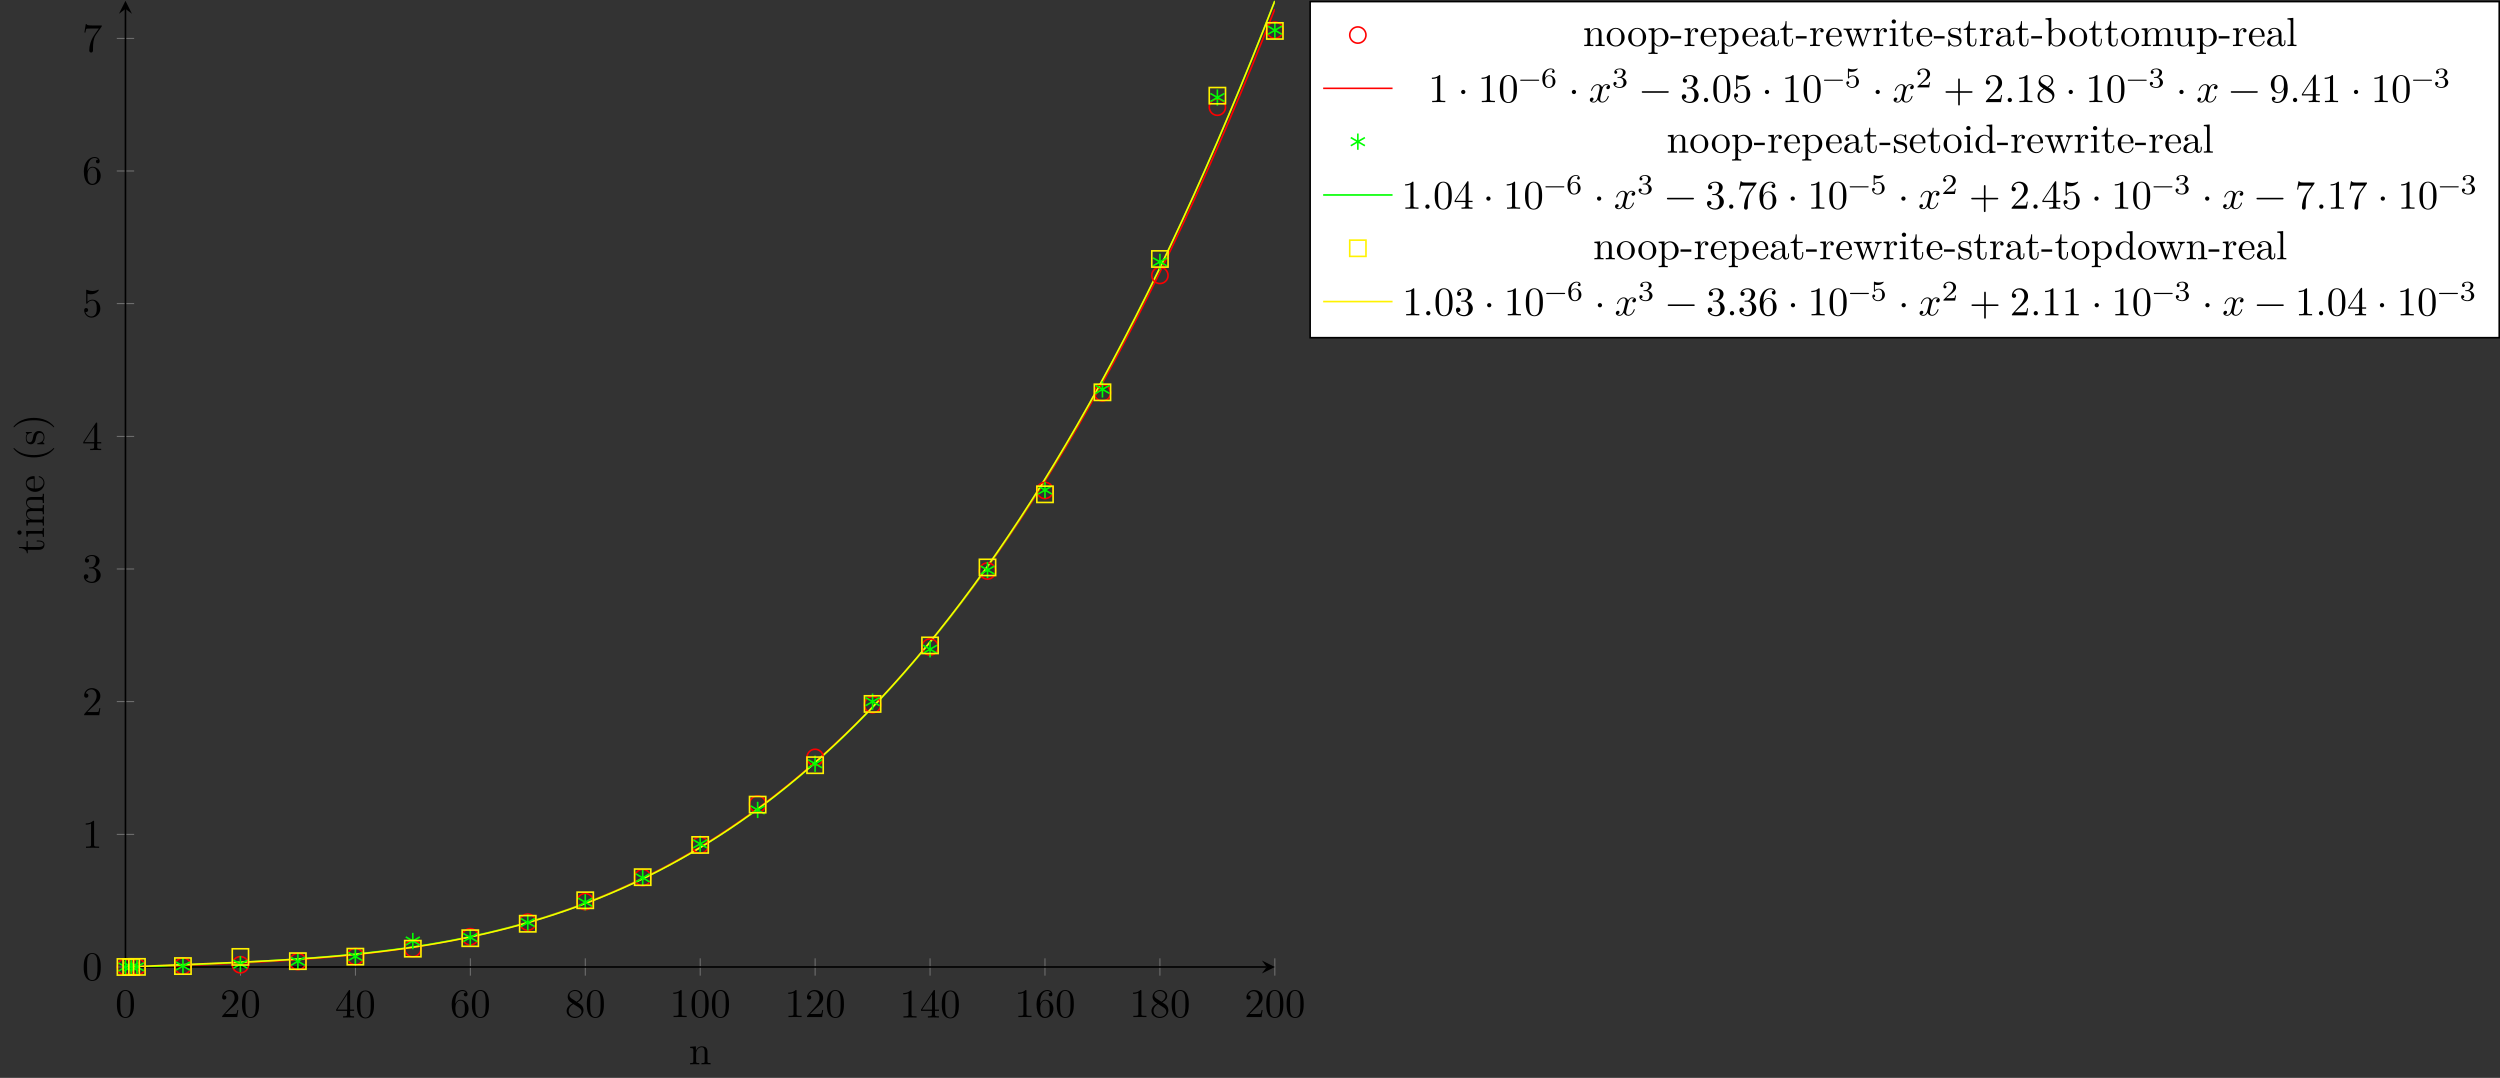 <?xml version="1.0" encoding="UTF-8"?>
<svg xmlns="http://www.w3.org/2000/svg" xmlns:xlink="http://www.w3.org/1999/xlink" width="612.706pt" height="264.166pt" viewBox="0 0 612.706 264.166" version="1.1">
<rect x="0" y="0" width="612.706" height="264.166" fill="#333333" stroke="none"/>
<defs>
<g>
<symbol overflow="visible" id="glyph0-0">
<path style="stroke:none;" d=""/>
</symbol>
<symbol overflow="visible" id="glyph0-1">
<path style="stroke:none;" d="M 4.578 -3.188 C 4.578 -3.984 4.531 -4.781 4.188 -5.516 C 3.734 -6.484 2.906 -6.641 2.5 -6.641 C 1.891 -6.641 1.172 -6.375 0.75 -5.453 C 0.438 -4.766 0.391 -3.984 0.391 -3.188 C 0.391 -2.438 0.422 -1.547 0.844 -0.781 C 1.266 0.016 2 0.219 2.484 0.219 C 3.016 0.219 3.781 0.016 4.219 -0.938 C 4.531 -1.625 4.578 -2.406 4.578 -3.188 Z M 3.766 -3.312 C 3.766 -2.562 3.766 -1.891 3.656 -1.25 C 3.5 -0.297 2.938 0 2.484 0 C 2.094 0 1.5 -0.25 1.328 -1.203 C 1.219 -1.797 1.219 -2.719 1.219 -3.312 C 1.219 -3.953 1.219 -4.609 1.297 -5.141 C 1.484 -6.328 2.234 -6.422 2.484 -6.422 C 2.812 -6.422 3.469 -6.234 3.656 -5.25 C 3.766 -4.688 3.766 -3.938 3.766 -3.312 Z M 3.766 -3.312 "/>
</symbol>
<symbol overflow="visible" id="glyph0-2">
<path style="stroke:none;" d="M 4.469 -1.734 L 4.234 -1.734 C 4.172 -1.438 4.109 -1 4 -0.844 C 3.938 -0.766 3.281 -0.766 3.062 -0.766 L 1.266 -0.766 L 2.328 -1.797 C 3.875 -3.172 4.469 -3.703 4.469 -4.703 C 4.469 -5.844 3.578 -6.641 2.359 -6.641 C 1.234 -6.641 0.5 -5.719 0.5 -4.828 C 0.5 -4.281 1 -4.281 1.031 -4.281 C 1.203 -4.281 1.547 -4.391 1.547 -4.812 C 1.547 -5.062 1.359 -5.328 1.016 -5.328 C 0.938 -5.328 0.922 -5.328 0.891 -5.312 C 1.109 -5.969 1.656 -6.328 2.234 -6.328 C 3.141 -6.328 3.562 -5.516 3.562 -4.703 C 3.562 -3.906 3.078 -3.125 2.516 -2.5 L 0.609 -0.375 C 0.5 -0.266 0.5 -0.234 0.5 0 L 4.203 0 Z M 4.469 -1.734 "/>
</symbol>
<symbol overflow="visible" id="glyph0-3">
<path style="stroke:none;" d="M 4.688 -1.641 L 4.688 -1.953 L 3.703 -1.953 L 3.703 -6.484 C 3.703 -6.688 3.703 -6.75 3.531 -6.75 C 3.453 -6.75 3.422 -6.75 3.344 -6.625 L 0.281 -1.953 L 0.281 -1.641 L 2.938 -1.641 L 2.938 -0.781 C 2.938 -0.422 2.906 -0.312 2.172 -0.312 L 1.969 -0.312 L 1.969 0 C 2.375 -0.031 2.891 -0.031 3.312 -0.031 C 3.734 -0.031 4.25 -0.031 4.672 0 L 4.672 -0.312 L 4.453 -0.312 C 3.719 -0.312 3.703 -0.422 3.703 -0.781 L 3.703 -1.641 Z M 2.984 -1.953 L 0.562 -1.953 L 2.984 -5.672 Z M 2.984 -1.953 "/>
</symbol>
<symbol overflow="visible" id="glyph0-4">
<path style="stroke:none;" d="M 4.562 -2.031 C 4.562 -3.297 3.672 -4.25 2.562 -4.25 C 1.891 -4.25 1.516 -3.75 1.312 -3.266 L 1.312 -3.516 C 1.312 -6.031 2.547 -6.391 3.062 -6.391 C 3.297 -6.391 3.719 -6.328 3.938 -5.984 C 3.781 -5.984 3.391 -5.984 3.391 -5.547 C 3.391 -5.234 3.625 -5.078 3.844 -5.078 C 4 -5.078 4.312 -5.172 4.312 -5.562 C 4.312 -6.156 3.875 -6.641 3.047 -6.641 C 1.766 -6.641 0.422 -5.359 0.422 -3.156 C 0.422 -0.484 1.578 0.219 2.5 0.219 C 3.609 0.219 4.562 -0.719 4.562 -2.031 Z M 3.656 -2.047 C 3.656 -1.562 3.656 -1.062 3.484 -0.703 C 3.188 -0.109 2.734 -0.062 2.5 -0.062 C 1.875 -0.062 1.578 -0.656 1.516 -0.812 C 1.328 -1.281 1.328 -2.078 1.328 -2.25 C 1.328 -3.031 1.656 -4.031 2.547 -4.031 C 2.719 -4.031 3.172 -4.031 3.484 -3.406 C 3.656 -3.047 3.656 -2.531 3.656 -2.047 Z M 3.656 -2.047 "/>
</symbol>
<symbol overflow="visible" id="glyph0-5">
<path style="stroke:none;" d="M 4.562 -1.672 C 4.562 -2.031 4.453 -2.484 4.062 -2.906 C 3.875 -3.109 3.719 -3.203 3.078 -3.609 C 3.797 -3.984 4.281 -4.5 4.281 -5.156 C 4.281 -6.078 3.406 -6.641 2.5 -6.641 C 1.5 -6.641 0.688 -5.906 0.688 -4.969 C 0.688 -4.797 0.703 -4.344 1.125 -3.875 C 1.234 -3.766 1.609 -3.516 1.859 -3.344 C 1.281 -3.047 0.422 -2.5 0.422 -1.5 C 0.422 -0.453 1.438 0.219 2.484 0.219 C 3.609 0.219 4.562 -0.609 4.562 -1.672 Z M 3.844 -5.156 C 3.844 -4.578 3.453 -4.109 2.859 -3.766 L 1.625 -4.562 C 1.172 -4.859 1.125 -5.188 1.125 -5.359 C 1.125 -5.969 1.781 -6.391 2.484 -6.391 C 3.203 -6.391 3.844 -5.875 3.844 -5.156 Z M 4.062 -1.312 C 4.062 -0.578 3.312 -0.062 2.5 -0.062 C 1.641 -0.062 0.922 -0.672 0.922 -1.5 C 0.922 -2.078 1.234 -2.719 2.078 -3.188 L 3.312 -2.406 C 3.594 -2.219 4.062 -1.922 4.062 -1.312 Z M 4.062 -1.312 "/>
</symbol>
<symbol overflow="visible" id="glyph0-6">
<path style="stroke:none;" d="M 4.172 0 L 4.172 -0.312 L 3.859 -0.312 C 2.953 -0.312 2.938 -0.422 2.938 -0.781 L 2.938 -6.375 C 2.938 -6.625 2.938 -6.641 2.703 -6.641 C 2.078 -6 1.203 -6 0.891 -6 L 0.891 -5.688 C 1.094 -5.688 1.672 -5.688 2.188 -5.953 L 2.188 -0.781 C 2.188 -0.422 2.156 -0.312 1.266 -0.312 L 0.953 -0.312 L 0.953 0 C 1.297 -0.031 2.156 -0.031 2.562 -0.031 C 2.953 -0.031 3.828 -0.031 4.172 0 Z M 4.172 0 "/>
</symbol>
<symbol overflow="visible" id="glyph0-7">
<path style="stroke:none;" d="M 4.562 -1.703 C 4.562 -2.516 3.922 -3.297 2.891 -3.516 C 3.703 -3.781 4.281 -4.469 4.281 -5.266 C 4.281 -6.078 3.406 -6.641 2.453 -6.641 C 1.453 -6.641 0.688 -6.047 0.688 -5.281 C 0.688 -4.953 0.906 -4.766 1.203 -4.766 C 1.5 -4.766 1.703 -4.984 1.703 -5.281 C 1.703 -5.766 1.234 -5.766 1.094 -5.766 C 1.391 -6.266 2.047 -6.391 2.406 -6.391 C 2.828 -6.391 3.375 -6.172 3.375 -5.281 C 3.375 -5.156 3.344 -4.578 3.094 -4.141 C 2.797 -3.656 2.453 -3.625 2.203 -3.625 C 2.125 -3.609 1.891 -3.594 1.812 -3.594 C 1.734 -3.578 1.672 -3.562 1.672 -3.469 C 1.672 -3.359 1.734 -3.359 1.906 -3.359 L 2.344 -3.359 C 3.156 -3.359 3.531 -2.688 3.531 -1.703 C 3.531 -0.344 2.844 -0.062 2.406 -0.062 C 1.969 -0.062 1.219 -0.234 0.875 -0.812 C 1.219 -0.766 1.531 -0.984 1.531 -1.359 C 1.531 -1.719 1.266 -1.922 0.984 -1.922 C 0.734 -1.922 0.422 -1.781 0.422 -1.344 C 0.422 -0.438 1.344 0.219 2.438 0.219 C 3.656 0.219 4.562 -0.688 4.562 -1.703 Z M 4.562 -1.703 "/>
</symbol>
<symbol overflow="visible" id="glyph0-8">
<path style="stroke:none;" d="M 4.469 -2 C 4.469 -3.188 3.656 -4.188 2.578 -4.188 C 2.109 -4.188 1.672 -4.031 1.312 -3.672 L 1.312 -5.625 C 1.516 -5.562 1.844 -5.5 2.156 -5.5 C 3.391 -5.5 4.094 -6.406 4.094 -6.531 C 4.094 -6.594 4.062 -6.641 3.984 -6.641 C 3.984 -6.641 3.953 -6.641 3.906 -6.609 C 3.703 -6.516 3.219 -6.312 2.547 -6.312 C 2.156 -6.312 1.688 -6.391 1.219 -6.594 C 1.141 -6.625 1.109 -6.625 1.109 -6.625 C 1 -6.625 1 -6.547 1 -6.391 L 1 -3.438 C 1 -3.266 1 -3.188 1.141 -3.188 C 1.219 -3.188 1.234 -3.203 1.281 -3.266 C 1.391 -3.422 1.75 -3.969 2.562 -3.969 C 3.078 -3.969 3.328 -3.516 3.406 -3.328 C 3.562 -2.953 3.594 -2.578 3.594 -2.078 C 3.594 -1.719 3.594 -1.125 3.344 -0.703 C 3.109 -0.312 2.734 -0.062 2.281 -0.062 C 1.562 -0.062 0.984 -0.594 0.812 -1.172 C 0.844 -1.172 0.875 -1.156 0.984 -1.156 C 1.312 -1.156 1.484 -1.406 1.484 -1.641 C 1.484 -1.891 1.312 -2.141 0.984 -2.141 C 0.844 -2.141 0.5 -2.062 0.5 -1.609 C 0.5 -0.75 1.188 0.219 2.297 0.219 C 3.453 0.219 4.469 -0.734 4.469 -2 Z M 4.469 -2 "/>
</symbol>
<symbol overflow="visible" id="glyph0-9">
<path style="stroke:none;" d="M 4.828 -6.422 L 2.406 -6.422 C 1.203 -6.422 1.172 -6.547 1.141 -6.734 L 0.891 -6.734 L 0.562 -4.688 L 0.812 -4.688 C 0.844 -4.844 0.922 -5.469 1.062 -5.594 C 1.125 -5.656 1.906 -5.656 2.031 -5.656 L 4.094 -5.656 L 2.984 -4.078 C 2.078 -2.734 1.75 -1.344 1.75 -0.328 C 1.75 -0.234 1.75 0.219 2.219 0.219 C 2.672 0.219 2.672 -0.234 2.672 -0.328 L 2.672 -0.844 C 2.672 -1.391 2.703 -1.938 2.781 -2.469 C 2.828 -2.703 2.953 -3.562 3.406 -4.172 L 4.75 -6.078 C 4.828 -6.188 4.828 -6.203 4.828 -6.422 Z M 4.828 -6.422 "/>
</symbol>
<symbol overflow="visible" id="glyph0-10">
<path style="stroke:none;" d="M 1.906 -2.5 C 1.906 -2.781 1.672 -3.016 1.391 -3.016 C 1.094 -3.016 0.859 -2.781 0.859 -2.5 C 0.859 -2.203 1.094 -1.969 1.391 -1.969 C 1.672 -1.969 1.906 -2.203 1.906 -2.5 Z M 1.906 -2.5 "/>
</symbol>
<symbol overflow="visible" id="glyph0-11">
<path style="stroke:none;" d="M 5.25 -3.75 C 5.25 -4.266 4.672 -4.406 4.328 -4.406 C 3.75 -4.406 3.406 -3.875 3.281 -3.656 C 3.031 -4.312 2.5 -4.406 2.203 -4.406 C 1.172 -4.406 0.594 -3.125 0.594 -2.875 C 0.594 -2.766 0.719 -2.766 0.719 -2.766 C 0.797 -2.766 0.828 -2.797 0.844 -2.875 C 1.188 -3.938 1.844 -4.188 2.188 -4.188 C 2.375 -4.188 2.719 -4.094 2.719 -3.516 C 2.719 -3.203 2.547 -2.547 2.188 -1.141 C 2.031 -0.531 1.672 -0.109 1.234 -0.109 C 1.172 -0.109 0.953 -0.109 0.734 -0.234 C 0.984 -0.297 1.203 -0.5 1.203 -0.781 C 1.203 -1.047 0.984 -1.125 0.844 -1.125 C 0.531 -1.125 0.297 -0.875 0.297 -0.547 C 0.297 -0.094 0.781 0.109 1.219 0.109 C 1.891 0.109 2.25 -0.594 2.266 -0.641 C 2.391 -0.281 2.75 0.109 3.344 0.109 C 4.375 0.109 4.938 -1.172 4.938 -1.422 C 4.938 -1.531 4.859 -1.531 4.828 -1.531 C 4.734 -1.531 4.719 -1.484 4.688 -1.422 C 4.359 -0.344 3.688 -0.109 3.375 -0.109 C 2.984 -0.109 2.828 -0.422 2.828 -0.766 C 2.828 -0.984 2.875 -1.203 2.984 -1.641 L 3.328 -3.016 C 3.391 -3.266 3.625 -4.188 4.312 -4.188 C 4.359 -4.188 4.609 -4.188 4.812 -4.062 C 4.531 -4 4.344 -3.766 4.344 -3.516 C 4.344 -3.359 4.453 -3.172 4.719 -3.172 C 4.938 -3.172 5.25 -3.344 5.25 -3.75 Z M 5.25 -3.75 "/>
</symbol>
<symbol overflow="visible" id="glyph0-12">
<path style="stroke:none;" d="M 7.203 -2.5 C 7.203 -2.609 7.109 -2.688 7 -2.688 L 0.75 -2.688 C 0.641 -2.688 0.562 -2.609 0.562 -2.5 C 0.562 -2.375 0.641 -2.297 0.75 -2.297 L 7 -2.297 C 7.109 -2.297 7.203 -2.375 7.203 -2.5 Z M 7.203 -2.5 "/>
</symbol>
<symbol overflow="visible" id="glyph0-13">
<path style="stroke:none;" d="M 1.906 -0.531 C 1.906 -0.812 1.672 -1.062 1.391 -1.062 C 1.094 -1.062 0.859 -0.812 0.859 -0.531 C 0.859 -0.234 1.094 0 1.391 0 C 1.672 0 1.906 -0.234 1.906 -0.531 Z M 1.906 -0.531 "/>
</symbol>
<symbol overflow="visible" id="glyph0-14">
<path style="stroke:none;" d="M 7.203 -2.5 C 7.203 -2.609 7.109 -2.688 7 -2.688 L 4.078 -2.688 L 4.078 -5.609 C 4.078 -5.719 3.984 -5.812 3.875 -5.812 C 3.766 -5.812 3.672 -5.719 3.672 -5.609 L 3.672 -2.688 L 0.75 -2.688 C 0.641 -2.688 0.562 -2.609 0.562 -2.5 C 0.562 -2.375 0.641 -2.297 0.75 -2.297 L 3.672 -2.297 L 3.672 0.625 C 3.672 0.734 3.766 0.828 3.875 0.828 C 3.984 0.828 4.078 0.734 4.078 0.625 L 4.078 -2.297 L 7 -2.297 C 7.109 -2.297 7.203 -2.375 7.203 -2.5 Z M 7.203 -2.5 "/>
</symbol>
<symbol overflow="visible" id="glyph0-15">
<path style="stroke:none;" d="M 4.562 -3.281 C 4.562 -5.969 3.406 -6.641 2.516 -6.641 C 1.969 -6.641 1.484 -6.453 1.062 -6.016 C 0.641 -5.562 0.422 -5.141 0.422 -4.391 C 0.422 -3.156 1.297 -2.172 2.406 -2.172 C 3.016 -2.172 3.422 -2.594 3.656 -3.172 L 3.656 -2.844 C 3.656 -0.516 2.625 -0.062 2.047 -0.062 C 1.875 -0.062 1.328 -0.078 1.062 -0.422 C 1.5 -0.422 1.578 -0.703 1.578 -0.875 C 1.578 -1.188 1.344 -1.328 1.125 -1.328 C 0.969 -1.328 0.672 -1.25 0.672 -0.859 C 0.672 -0.188 1.203 0.219 2.047 0.219 C 3.344 0.219 4.562 -1.141 4.562 -3.281 Z M 3.641 -4.203 C 3.641 -3.375 3.297 -2.406 2.422 -2.406 C 2.266 -2.406 1.797 -2.406 1.5 -3.031 C 1.312 -3.406 1.312 -3.891 1.312 -4.391 C 1.312 -4.922 1.312 -5.391 1.531 -5.766 C 1.797 -6.266 2.172 -6.391 2.516 -6.391 C 2.984 -6.391 3.312 -6.047 3.484 -5.609 C 3.594 -5.281 3.641 -4.656 3.641 -4.203 Z M 3.641 -4.203 "/>
</symbol>
<symbol overflow="visible" id="glyph1-0">
<path style="stroke:none;" d=""/>
</symbol>
<symbol overflow="visible" id="glyph1-1">
<path style="stroke:none;" d="M 5.328 0 L 5.328 -0.312 C 4.812 -0.312 4.562 -0.312 4.562 -0.609 L 4.562 -2.516 C 4.562 -3.375 4.562 -3.672 4.25 -4.031 C 4.109 -4.203 3.781 -4.406 3.203 -4.406 C 2.469 -4.406 2 -3.984 1.719 -3.359 L 1.719 -4.406 L 0.312 -4.297 L 0.312 -3.984 C 1.016 -3.984 1.094 -3.922 1.094 -3.422 L 1.094 -0.75 C 1.094 -0.312 0.984 -0.312 0.312 -0.312 L 0.312 0 L 1.453 -0.031 L 2.562 0 L 2.562 -0.312 C 1.891 -0.312 1.781 -0.312 1.781 -0.75 L 1.781 -2.594 C 1.781 -3.625 2.5 -4.188 3.125 -4.188 C 3.766 -4.188 3.875 -3.656 3.875 -3.078 L 3.875 -0.75 C 3.875 -0.312 3.766 -0.312 3.094 -0.312 L 3.094 0 L 4.219 -0.031 Z M 5.328 0 "/>
</symbol>
<symbol overflow="visible" id="glyph1-2">
<path style="stroke:none;" d="M 4.688 -2.141 C 4.688 -3.406 3.703 -4.469 2.5 -4.469 C 1.25 -4.469 0.281 -3.375 0.281 -2.141 C 0.281 -0.844 1.312 0.109 2.484 0.109 C 3.688 0.109 4.688 -0.875 4.688 -2.141 Z M 3.875 -2.219 C 3.875 -1.859 3.875 -1.312 3.656 -0.875 C 3.422 -0.422 2.984 -0.141 2.5 -0.141 C 2.062 -0.141 1.625 -0.344 1.359 -0.812 C 1.109 -1.25 1.109 -1.859 1.109 -2.219 C 1.109 -2.609 1.109 -3.141 1.344 -3.578 C 1.609 -4.031 2.078 -4.25 2.484 -4.25 C 2.922 -4.25 3.344 -4.031 3.609 -3.594 C 3.875 -3.172 3.875 -2.594 3.875 -2.219 Z M 3.875 -2.219 "/>
</symbol>
<symbol overflow="visible" id="glyph1-3">
<path style="stroke:none;" d="M 5.188 -2.156 C 5.188 -3.422 4.234 -4.406 3.109 -4.406 C 2.328 -4.406 1.906 -3.969 1.719 -3.75 L 1.719 -4.406 L 0.281 -4.297 L 0.281 -3.984 C 0.984 -3.984 1.062 -3.922 1.062 -3.484 L 1.062 1.172 C 1.062 1.625 0.953 1.625 0.281 1.625 L 0.281 1.938 L 1.391 1.906 L 2.516 1.938 L 2.516 1.625 C 1.859 1.625 1.75 1.625 1.75 1.172 L 1.75 -0.594 C 1.797 -0.422 2.219 0.109 2.969 0.109 C 4.156 0.109 5.188 -0.875 5.188 -2.156 Z M 4.359 -2.156 C 4.359 -0.953 3.672 -0.109 2.938 -0.109 C 2.531 -0.109 2.156 -0.312 1.891 -0.719 C 1.75 -0.922 1.75 -0.938 1.75 -1.141 L 1.75 -3.359 C 2.031 -3.875 2.516 -4.156 3.031 -4.156 C 3.766 -4.156 4.359 -3.281 4.359 -2.156 Z M 4.359 -2.156 "/>
</symbol>
<symbol overflow="visible" id="glyph1-4">
<path style="stroke:none;" d="M 2.75 -1.859 L 2.75 -2.438 L 0.109 -2.438 L 0.109 -1.859 Z M 2.75 -1.859 "/>
</symbol>
<symbol overflow="visible" id="glyph1-5">
<path style="stroke:none;" d="M 3.625 -3.797 C 3.625 -4.109 3.312 -4.406 2.891 -4.406 C 2.156 -4.406 1.797 -3.734 1.672 -3.312 L 1.672 -4.406 L 0.281 -4.297 L 0.281 -3.984 C 0.984 -3.984 1.062 -3.922 1.062 -3.422 L 1.062 -0.75 C 1.062 -0.312 0.953 -0.312 0.281 -0.312 L 0.281 0 L 1.422 -0.031 C 1.812 -0.031 2.281 -0.031 2.688 0 L 2.688 -0.312 L 2.469 -0.312 C 1.734 -0.312 1.719 -0.422 1.719 -0.781 L 1.719 -2.312 C 1.719 -3.297 2.141 -4.188 2.891 -4.188 C 2.953 -4.188 2.984 -4.188 3 -4.172 C 2.969 -4.172 2.766 -4.047 2.766 -3.781 C 2.766 -3.516 2.984 -3.359 3.203 -3.359 C 3.375 -3.359 3.625 -3.484 3.625 -3.797 Z M 3.625 -3.797 "/>
</symbol>
<symbol overflow="visible" id="glyph1-6">
<path style="stroke:none;" d="M 4.141 -1.188 C 4.141 -1.281 4.062 -1.312 4 -1.312 C 3.922 -1.312 3.891 -1.25 3.875 -1.172 C 3.531 -0.141 2.625 -0.141 2.531 -0.141 C 2.031 -0.141 1.641 -0.438 1.406 -0.812 C 1.109 -1.281 1.109 -1.938 1.109 -2.297 L 3.891 -2.297 C 4.109 -2.297 4.141 -2.297 4.141 -2.516 C 4.141 -3.5 3.594 -4.469 2.359 -4.469 C 1.203 -4.469 0.281 -3.438 0.281 -2.188 C 0.281 -0.859 1.328 0.109 2.469 0.109 C 3.688 0.109 4.141 -1 4.141 -1.188 Z M 3.484 -2.516 L 1.109 -2.516 C 1.172 -4 2.016 -4.25 2.359 -4.25 C 3.375 -4.25 3.484 -2.906 3.484 -2.516 Z M 3.484 -2.516 "/>
</symbol>
<symbol overflow="visible" id="glyph1-7">
<path style="stroke:none;" d="M 4.812 -0.891 L 4.812 -1.453 L 4.562 -1.453 L 4.562 -0.891 C 4.562 -0.312 4.312 -0.25 4.203 -0.25 C 3.875 -0.25 3.844 -0.703 3.844 -0.75 L 3.844 -2.734 C 3.844 -3.156 3.844 -3.547 3.484 -3.922 C 3.094 -4.312 2.594 -4.469 2.109 -4.469 C 1.297 -4.469 0.609 -4 0.609 -3.344 C 0.609 -3.047 0.812 -2.875 1.062 -2.875 C 1.344 -2.875 1.531 -3.078 1.531 -3.328 C 1.531 -3.453 1.469 -3.781 1.016 -3.781 C 1.281 -4.141 1.781 -4.25 2.094 -4.25 C 2.578 -4.25 3.156 -3.859 3.156 -2.969 L 3.156 -2.609 C 2.641 -2.578 1.938 -2.547 1.312 -2.25 C 0.562 -1.906 0.312 -1.391 0.312 -0.953 C 0.312 -0.141 1.281 0.109 1.906 0.109 C 2.578 0.109 3.031 -0.297 3.219 -0.75 C 3.266 -0.359 3.531 0.062 4 0.062 C 4.203 0.062 4.812 -0.078 4.812 -0.891 Z M 3.156 -1.391 C 3.156 -0.453 2.438 -0.109 1.984 -0.109 C 1.5 -0.109 1.094 -0.453 1.094 -0.953 C 1.094 -1.5 1.5 -2.328 3.156 -2.391 Z M 3.156 -1.391 "/>
</symbol>
<symbol overflow="visible" id="glyph1-8">
<path style="stroke:none;" d="M 3.312 -1.234 L 3.312 -1.797 L 3.062 -1.797 L 3.062 -1.25 C 3.062 -0.516 2.766 -0.141 2.391 -0.141 C 1.719 -0.141 1.719 -1.047 1.719 -1.219 L 1.719 -3.984 L 3.156 -3.984 L 3.156 -4.297 L 1.719 -4.297 L 1.719 -6.125 L 1.469 -6.125 C 1.469 -5.312 1.172 -4.25 0.188 -4.203 L 0.188 -3.984 L 1.031 -3.984 L 1.031 -1.234 C 1.031 -0.016 1.969 0.109 2.328 0.109 C 3.031 0.109 3.312 -0.594 3.312 -1.234 Z M 3.312 -1.234 "/>
</symbol>
<symbol overflow="visible" id="glyph1-9">
<path style="stroke:none;" d="M 7.016 -3.984 L 7.016 -4.297 C 6.781 -4.281 6.5 -4.266 6.281 -4.266 L 5.359 -4.297 L 5.359 -3.984 C 5.719 -3.984 5.938 -3.797 5.938 -3.516 C 5.938 -3.453 5.938 -3.422 5.875 -3.297 L 4.969 -0.75 L 3.984 -3.531 C 3.953 -3.656 3.938 -3.672 3.938 -3.719 C 3.938 -3.984 4.328 -3.984 4.531 -3.984 L 4.531 -4.297 L 3.484 -4.266 C 3.188 -4.266 2.906 -4.281 2.609 -4.297 L 2.609 -3.984 C 2.969 -3.984 3.125 -3.969 3.234 -3.844 C 3.281 -3.781 3.391 -3.484 3.453 -3.297 L 2.609 -0.875 L 1.656 -3.531 C 1.609 -3.656 1.609 -3.672 1.609 -3.719 C 1.609 -3.984 2 -3.984 2.188 -3.984 L 2.188 -4.297 L 1.109 -4.266 L 0.172 -4.297 L 0.172 -3.984 C 0.672 -3.984 0.797 -3.953 0.922 -3.641 L 2.172 -0.109 C 2.219 0.031 2.25 0.109 2.375 0.109 C 2.516 0.109 2.531 0.047 2.578 -0.094 L 3.594 -2.906 L 4.609 -0.078 C 4.641 0.031 4.672 0.109 4.812 0.109 C 4.938 0.109 4.969 0.016 5 -0.078 L 6.172 -3.344 C 6.344 -3.844 6.656 -3.984 7.016 -3.984 Z M 7.016 -3.984 "/>
</symbol>
<symbol overflow="visible" id="glyph1-10">
<path style="stroke:none;" d="M 2.469 0 L 2.469 -0.312 C 1.797 -0.312 1.766 -0.359 1.766 -0.75 L 1.766 -4.406 L 0.375 -4.297 L 0.375 -3.984 C 1.016 -3.984 1.109 -3.922 1.109 -3.438 L 1.109 -0.75 C 1.109 -0.312 1 -0.312 0.328 -0.312 L 0.328 0 L 1.422 -0.031 C 1.781 -0.031 2.125 -0.016 2.469 0 Z M 1.906 -6.016 C 1.906 -6.297 1.688 -6.547 1.391 -6.547 C 1.047 -6.547 0.844 -6.266 0.844 -6.016 C 0.844 -5.75 1.078 -5.5 1.375 -5.5 C 1.719 -5.5 1.906 -5.766 1.906 -6.016 Z M 1.906 -6.016 "/>
</symbol>
<symbol overflow="visible" id="glyph1-11">
<path style="stroke:none;" d="M 3.594 -1.281 C 3.594 -1.797 3.297 -2.109 3.172 -2.219 C 2.844 -2.547 2.453 -2.625 2.031 -2.703 C 1.469 -2.812 0.812 -2.938 0.812 -3.516 C 0.812 -3.875 1.062 -4.281 1.922 -4.281 C 3.016 -4.281 3.078 -3.375 3.094 -3.078 C 3.094 -2.984 3.203 -2.984 3.203 -2.984 C 3.344 -2.984 3.344 -3.031 3.344 -3.219 L 3.344 -4.234 C 3.344 -4.391 3.344 -4.469 3.234 -4.469 C 3.188 -4.469 3.156 -4.469 3.031 -4.344 C 3 -4.312 2.906 -4.219 2.859 -4.188 C 2.484 -4.469 2.078 -4.469 1.922 -4.469 C 0.703 -4.469 0.328 -3.797 0.328 -3.234 C 0.328 -2.891 0.484 -2.609 0.75 -2.391 C 1.078 -2.141 1.359 -2.078 2.078 -1.938 C 2.297 -1.891 3.109 -1.734 3.109 -1.016 C 3.109 -0.516 2.766 -0.109 1.984 -0.109 C 1.141 -0.109 0.781 -0.672 0.594 -1.531 C 0.562 -1.656 0.562 -1.688 0.453 -1.688 C 0.328 -1.688 0.328 -1.625 0.328 -1.453 L 0.328 -0.125 C 0.328 0.047 0.328 0.109 0.438 0.109 C 0.484 0.109 0.5 0.094 0.688 -0.094 C 0.703 -0.109 0.703 -0.125 0.891 -0.312 C 1.328 0.094 1.781 0.109 1.984 0.109 C 3.125 0.109 3.594 -0.562 3.594 -1.281 Z M 3.594 -1.281 "/>
</symbol>
<symbol overflow="visible" id="glyph1-12">
<path style="stroke:none;" d="M 5.188 -2.156 C 5.188 -3.422 4.219 -4.406 3.078 -4.406 C 2.297 -4.406 1.875 -3.938 1.719 -3.766 L 1.719 -6.922 L 0.281 -6.812 L 0.281 -6.5 C 0.984 -6.5 1.062 -6.438 1.062 -5.938 L 1.062 0 L 1.312 0 L 1.672 -0.625 C 1.812 -0.391 2.234 0.109 2.969 0.109 C 4.156 0.109 5.188 -0.875 5.188 -2.156 Z M 4.359 -2.156 C 4.359 -1.797 4.344 -1.203 4.062 -0.75 C 3.844 -0.438 3.469 -0.109 2.938 -0.109 C 2.484 -0.109 2.125 -0.344 1.891 -0.719 C 1.75 -0.922 1.75 -0.953 1.75 -1.141 L 1.75 -3.188 C 1.75 -3.375 1.75 -3.391 1.859 -3.547 C 2.25 -4.109 2.797 -4.188 3.031 -4.188 C 3.484 -4.188 3.844 -3.922 4.078 -3.547 C 4.344 -3.141 4.359 -2.578 4.359 -2.156 Z M 4.359 -2.156 "/>
</symbol>
<symbol overflow="visible" id="glyph1-13">
<path style="stroke:none;" d="M 8.109 0 L 8.109 -0.312 C 7.594 -0.312 7.344 -0.312 7.328 -0.609 L 7.328 -2.516 C 7.328 -3.375 7.328 -3.672 7.016 -4.031 C 6.875 -4.203 6.547 -4.406 5.969 -4.406 C 5.141 -4.406 4.688 -3.812 4.531 -3.422 C 4.391 -4.297 3.656 -4.406 3.203 -4.406 C 2.469 -4.406 2 -3.984 1.719 -3.359 L 1.719 -4.406 L 0.312 -4.297 L 0.312 -3.984 C 1.016 -3.984 1.094 -3.922 1.094 -3.422 L 1.094 -0.75 C 1.094 -0.312 0.984 -0.312 0.312 -0.312 L 0.312 0 L 1.453 -0.031 L 2.562 0 L 2.562 -0.312 C 1.891 -0.312 1.781 -0.312 1.781 -0.75 L 1.781 -2.594 C 1.781 -3.625 2.5 -4.188 3.125 -4.188 C 3.766 -4.188 3.875 -3.656 3.875 -3.078 L 3.875 -0.75 C 3.875 -0.312 3.766 -0.312 3.094 -0.312 L 3.094 0 L 4.219 -0.031 L 5.328 0 L 5.328 -0.312 C 4.672 -0.312 4.562 -0.312 4.562 -0.75 L 4.562 -2.594 C 4.562 -3.625 5.266 -4.188 5.906 -4.188 C 6.531 -4.188 6.641 -3.656 6.641 -3.078 L 6.641 -0.75 C 6.641 -0.312 6.531 -0.312 5.859 -0.312 L 5.859 0 L 6.984 -0.031 Z M 8.109 0 "/>
</symbol>
<symbol overflow="visible" id="glyph1-14">
<path style="stroke:none;" d="M 5.328 0 L 5.328 -0.312 C 4.641 -0.312 4.562 -0.375 4.562 -0.875 L 4.562 -4.406 L 3.094 -4.297 L 3.094 -3.984 C 3.781 -3.984 3.875 -3.922 3.875 -3.422 L 3.875 -1.656 C 3.875 -0.781 3.391 -0.109 2.656 -0.109 C 1.828 -0.109 1.781 -0.578 1.781 -1.094 L 1.781 -4.406 L 0.312 -4.297 L 0.312 -3.984 C 1.094 -3.984 1.094 -3.953 1.094 -3.078 L 1.094 -1.578 C 1.094 -0.797 1.094 0.109 2.609 0.109 C 3.172 0.109 3.609 -0.172 3.891 -0.781 L 3.891 0.109 Z M 5.328 0 "/>
</symbol>
<symbol overflow="visible" id="glyph1-15">
<path style="stroke:none;" d="M 2.547 0 L 2.547 -0.312 C 1.875 -0.312 1.766 -0.312 1.766 -0.75 L 1.766 -6.922 L 0.328 -6.812 L 0.328 -6.5 C 1.031 -6.5 1.109 -6.438 1.109 -5.938 L 1.109 -0.75 C 1.109 -0.312 1 -0.312 0.328 -0.312 L 0.328 0 L 1.438 -0.031 Z M 2.547 0 "/>
</symbol>
<symbol overflow="visible" id="glyph1-16">
<path style="stroke:none;" d="M 5.25 0 L 5.25 -0.312 C 4.562 -0.312 4.469 -0.375 4.469 -0.875 L 4.469 -6.922 L 3.047 -6.812 L 3.047 -6.5 C 3.734 -6.5 3.812 -6.438 3.812 -5.938 L 3.812 -3.781 C 3.531 -4.141 3.094 -4.406 2.562 -4.406 C 1.391 -4.406 0.344 -3.422 0.344 -2.141 C 0.344 -0.875 1.312 0.109 2.453 0.109 C 3.094 0.109 3.531 -0.234 3.781 -0.547 L 3.781 0.109 Z M 3.781 -1.172 C 3.781 -1 3.781 -0.984 3.672 -0.812 C 3.375 -0.328 2.938 -0.109 2.5 -0.109 C 2.047 -0.109 1.688 -0.375 1.453 -0.75 C 1.203 -1.156 1.172 -1.719 1.172 -2.141 C 1.172 -2.5 1.188 -3.094 1.469 -3.547 C 1.688 -3.859 2.062 -4.188 2.609 -4.188 C 2.953 -4.188 3.375 -4.031 3.672 -3.594 C 3.781 -3.422 3.781 -3.406 3.781 -3.219 Z M 3.781 -1.172 "/>
</symbol>
<symbol overflow="visible" id="glyph2-0">
<path style="stroke:none;" d=""/>
</symbol>
<symbol overflow="visible" id="glyph2-1">
<path style="stroke:none;" d="M -1.234 -3.312 L -1.797 -3.312 L -1.797 -3.062 L -1.25 -3.062 C -0.516 -3.062 -0.141 -2.766 -0.141 -2.391 C -0.141 -1.719 -1.047 -1.719 -1.219 -1.719 L -3.984 -1.719 L -3.984 -3.156 L -4.297 -3.156 L -4.297 -1.719 L -6.125 -1.719 L -6.125 -1.469 C -5.312 -1.469 -4.25 -1.172 -4.203 -0.188 L -3.984 -0.188 L -3.984 -1.031 L -1.234 -1.031 C -0.016 -1.031 0.109 -1.969 0.109 -2.328 C 0.109 -3.031 -0.594 -3.312 -1.234 -3.312 Z M -1.234 -3.312 "/>
</symbol>
<symbol overflow="visible" id="glyph2-2">
<path style="stroke:none;" d="M 0 -2.469 L -0.312 -2.469 C -0.312 -1.797 -0.359 -1.766 -0.75 -1.766 L -4.406 -1.766 L -4.297 -0.375 L -3.984 -0.375 C -3.984 -1.016 -3.922 -1.109 -3.438 -1.109 L -0.75 -1.109 C -0.312 -1.109 -0.312 -1 -0.312 -0.328 L 0 -0.328 L -0.031 -1.422 C -0.031 -1.781 -0.016 -2.125 0 -2.469 Z M -6.016 -1.906 C -6.297 -1.906 -6.547 -1.688 -6.547 -1.391 C -6.547 -1.047 -6.266 -0.844 -6.016 -0.844 C -5.75 -0.844 -5.5 -1.078 -5.5 -1.375 C -5.5 -1.719 -5.766 -1.906 -6.016 -1.906 Z M -6.016 -1.906 "/>
</symbol>
<symbol overflow="visible" id="glyph2-3">
<path style="stroke:none;" d="M 0 -8.109 L -0.312 -8.109 C -0.312 -7.594 -0.312 -7.344 -0.609 -7.328 L -2.516 -7.328 C -3.375 -7.328 -3.672 -7.328 -4.031 -7.016 C -4.203 -6.875 -4.406 -6.547 -4.406 -5.969 C -4.406 -5.141 -3.812 -4.688 -3.422 -4.531 C -4.297 -4.391 -4.406 -3.656 -4.406 -3.203 C -4.406 -2.469 -3.984 -2 -3.359 -1.719 L -4.406 -1.719 L -4.297 -0.312 L -3.984 -0.312 C -3.984 -1.016 -3.922 -1.094 -3.422 -1.094 L -0.75 -1.094 C -0.312 -1.094 -0.312 -0.984 -0.312 -0.312 L 0 -0.312 L -0.031 -1.453 L 0 -2.562 L -0.312 -2.562 C -0.312 -1.891 -0.312 -1.781 -0.75 -1.781 L -2.594 -1.781 C -3.625 -1.781 -4.188 -2.5 -4.188 -3.125 C -4.188 -3.766 -3.656 -3.875 -3.078 -3.875 L -0.75 -3.875 C -0.312 -3.875 -0.312 -3.766 -0.312 -3.094 L 0 -3.094 L -0.031 -4.219 L 0 -5.328 L -0.312 -5.328 C -0.312 -4.672 -0.312 -4.562 -0.75 -4.562 L -2.594 -4.562 C -3.625 -4.562 -4.188 -5.266 -4.188 -5.906 C -4.188 -6.531 -3.656 -6.641 -3.078 -6.641 L -0.75 -6.641 C -0.312 -6.641 -0.312 -6.531 -0.312 -5.859 L 0 -5.859 L -0.031 -6.984 Z M 0 -8.109 "/>
</symbol>
<symbol overflow="visible" id="glyph2-4">
<path style="stroke:none;" d="M -1.188 -4.141 C -1.281 -4.141 -1.312 -4.062 -1.312 -4 C -1.312 -3.922 -1.25 -3.891 -1.172 -3.875 C -0.141 -3.531 -0.141 -2.625 -0.141 -2.531 C -0.141 -2.031 -0.438 -1.641 -0.812 -1.406 C -1.281 -1.109 -1.938 -1.109 -2.297 -1.109 L -2.297 -3.891 C -2.297 -4.109 -2.297 -4.141 -2.516 -4.141 C -3.5 -4.141 -4.469 -3.594 -4.469 -2.359 C -4.469 -1.203 -3.438 -0.281 -2.188 -0.281 C -0.859 -0.281 0.109 -1.328 0.109 -2.469 C 0.109 -3.688 -1 -4.141 -1.188 -4.141 Z M -2.516 -3.484 L -2.516 -1.109 C -4 -1.172 -4.25 -2.016 -4.25 -2.359 C -4.25 -3.375 -2.906 -3.484 -2.516 -3.484 Z M -2.516 -3.484 "/>
</symbol>
<symbol overflow="visible" id="glyph2-5">
<path style="stroke:none;" d="M 2.391 -3.297 C 2.359 -3.297 2.344 -3.297 2.172 -3.125 C 0.922 -1.891 -0.969 -1.562 -2.5 -1.562 C -4.234 -1.562 -5.969 -1.938 -7.203 -3.172 C -7.328 -3.297 -7.344 -3.297 -7.375 -3.297 C -7.453 -3.297 -7.484 -3.266 -7.484 -3.203 C -7.484 -3.094 -6.797 -2.203 -5.531 -1.609 C -4.438 -1.109 -3.328 -0.984 -2.5 -0.984 C -1.719 -0.984 -0.516 -1.094 0.625 -1.641 C 1.844 -2.25 2.5 -3.094 2.5 -3.203 C 2.5 -3.266 2.469 -3.297 2.391 -3.297 Z M 2.391 -3.297 "/>
</symbol>
<symbol overflow="visible" id="glyph2-6">
<path style="stroke:none;" d="M -1.281 -3.594 C -1.797 -3.594 -2.109 -3.297 -2.219 -3.172 C -2.547 -2.844 -2.625 -2.453 -2.703 -2.031 C -2.812 -1.469 -2.938 -0.812 -3.516 -0.812 C -3.875 -0.812 -4.281 -1.062 -4.281 -1.922 C -4.281 -3.016 -3.375 -3.078 -3.078 -3.094 C -2.984 -3.094 -2.984 -3.203 -2.984 -3.203 C -2.984 -3.344 -3.031 -3.344 -3.219 -3.344 L -4.234 -3.344 C -4.391 -3.344 -4.469 -3.344 -4.469 -3.234 C -4.469 -3.188 -4.469 -3.156 -4.344 -3.031 C -4.312 -3 -4.219 -2.906 -4.188 -2.859 C -4.469 -2.484 -4.469 -2.078 -4.469 -1.922 C -4.469 -0.703 -3.797 -0.328 -3.234 -0.328 C -2.891 -0.328 -2.609 -0.484 -2.391 -0.75 C -2.141 -1.078 -2.078 -1.359 -1.938 -2.078 C -1.891 -2.297 -1.734 -3.109 -1.016 -3.109 C -0.516 -3.109 -0.109 -2.766 -0.109 -1.984 C -0.109 -1.141 -0.672 -0.781 -1.531 -0.594 C -1.656 -0.562 -1.688 -0.562 -1.688 -0.453 C -1.688 -0.328 -1.625 -0.328 -1.453 -0.328 L -0.125 -0.328 C 0.047 -0.328 0.109 -0.328 0.109 -0.438 C 0.109 -0.484 0.094 -0.5 -0.094 -0.688 C -0.109 -0.703 -0.125 -0.703 -0.312 -0.891 C 0.094 -1.328 0.109 -1.781 0.109 -1.984 C 0.109 -3.125 -0.562 -3.594 -1.281 -3.594 Z M -1.281 -3.594 "/>
</symbol>
<symbol overflow="visible" id="glyph2-7">
<path style="stroke:none;" d="M -2.5 -2.875 C -3.266 -2.875 -4.469 -2.766 -5.609 -2.219 C -6.828 -1.625 -7.484 -0.766 -7.484 -0.672 C -7.484 -0.609 -7.438 -0.562 -7.375 -0.562 C -7.344 -0.562 -7.328 -0.562 -7.141 -0.75 C -6.156 -1.734 -4.578 -2.297 -2.5 -2.297 C -0.781 -2.297 0.969 -1.938 2.219 -0.703 C 2.344 -0.562 2.359 -0.562 2.391 -0.562 C 2.453 -0.562 2.5 -0.609 2.5 -0.672 C 2.5 -0.766 1.812 -1.672 0.547 -2.25 C -0.547 -2.766 -1.656 -2.875 -2.5 -2.875 Z M -2.5 -2.875 "/>
</symbol>
<symbol overflow="visible" id="glyph3-0">
<path style="stroke:none;" d=""/>
</symbol>
<symbol overflow="visible" id="glyph3-1">
<path style="stroke:none;" d="M 5.047 -1.75 C 5.047 -1.828 4.984 -1.891 4.906 -1.891 L 0.531 -1.891 C 0.453 -1.891 0.391 -1.828 0.391 -1.75 C 0.391 -1.672 0.453 -1.609 0.531 -1.609 L 4.906 -1.609 C 4.984 -1.609 5.047 -1.672 5.047 -1.75 Z M 5.047 -1.75 "/>
</symbol>
<symbol overflow="visible" id="glyph3-2">
<path style="stroke:none;" d="M 3.594 -1.422 C 3.594 -2.312 2.891 -2.969 2.062 -2.969 C 1.516 -2.969 1.203 -2.594 1.047 -2.281 C 1.047 -2.859 1.094 -3.375 1.359 -3.797 C 1.594 -4.172 1.984 -4.438 2.422 -4.438 C 2.641 -4.438 2.906 -4.375 3.047 -4.188 C 2.875 -4.172 2.734 -4.062 2.734 -3.859 C 2.734 -3.688 2.844 -3.531 3.062 -3.531 C 3.266 -3.531 3.391 -3.672 3.391 -3.875 C 3.391 -4.281 3.094 -4.641 2.406 -4.641 C 1.406 -4.641 0.375 -3.719 0.375 -2.219 C 0.375 -0.406 1.234 0.141 2 0.141 C 2.844 0.141 3.594 -0.516 3.594 -1.422 Z M 2.922 -1.422 C 2.922 -1.031 2.922 -0.734 2.734 -0.469 C 2.562 -0.219 2.344 -0.078 2 -0.078 C 1.641 -0.078 1.375 -0.281 1.234 -0.594 C 1.125 -0.797 1.062 -1.156 1.062 -1.578 C 1.062 -2.25 1.469 -2.766 2.031 -2.766 C 2.359 -2.766 2.562 -2.641 2.75 -2.391 C 2.906 -2.125 2.922 -1.828 2.922 -1.422 Z M 2.922 -1.422 "/>
</symbol>
<symbol overflow="visible" id="glyph3-3">
<path style="stroke:none;" d="M 3.594 -1.203 C 3.594 -1.75 3.141 -2.297 2.375 -2.453 C 3.109 -2.719 3.375 -3.25 3.375 -3.672 C 3.375 -4.219 2.734 -4.641 1.969 -4.641 C 1.188 -4.641 0.594 -4.266 0.594 -3.703 C 0.594 -3.469 0.75 -3.328 0.953 -3.328 C 1.172 -3.328 1.312 -3.5 1.312 -3.688 C 1.312 -3.891 1.172 -4.031 0.953 -4.047 C 1.203 -4.359 1.688 -4.438 1.938 -4.438 C 2.25 -4.438 2.703 -4.281 2.703 -3.672 C 2.703 -3.375 2.594 -3.062 2.422 -2.844 C 2.188 -2.578 1.984 -2.562 1.641 -2.547 C 1.469 -2.531 1.453 -2.531 1.422 -2.516 C 1.422 -2.516 1.344 -2.5 1.344 -2.438 C 1.344 -2.328 1.406 -2.328 1.531 -2.328 L 1.906 -2.328 C 2.453 -2.328 2.844 -1.953 2.844 -1.203 C 2.844 -0.344 2.344 -0.078 1.938 -0.078 C 1.656 -0.078 1.047 -0.156 0.75 -0.578 C 1.078 -0.594 1.156 -0.812 1.156 -0.969 C 1.156 -1.188 0.984 -1.344 0.766 -1.344 C 0.578 -1.344 0.375 -1.234 0.375 -0.938 C 0.375 -0.281 1.109 0.141 1.953 0.141 C 2.922 0.141 3.594 -0.516 3.594 -1.203 Z M 3.594 -1.203 "/>
</symbol>
<symbol overflow="visible" id="glyph3-4">
<path style="stroke:none;" d="M 3.531 -1.406 C 3.531 -2.188 2.922 -2.922 2.062 -2.922 C 1.75 -2.922 1.391 -2.844 1.078 -2.578 L 1.078 -3.891 C 1.438 -3.812 1.641 -3.812 1.766 -3.812 C 2.688 -3.812 3.234 -4.438 3.234 -4.547 C 3.234 -4.609 3.172 -4.641 3.141 -4.641 C 3.141 -4.641 3.109 -4.641 3.094 -4.609 C 2.922 -4.547 2.547 -4.422 2.031 -4.422 C 1.844 -4.422 1.469 -4.422 1.016 -4.609 C 0.938 -4.641 0.922 -4.641 0.922 -4.641 C 0.828 -4.641 0.828 -4.562 0.828 -4.453 L 0.828 -2.391 C 0.828 -2.266 0.828 -2.188 0.938 -2.188 C 1 -2.188 1.016 -2.203 1.078 -2.281 C 1.391 -2.672 1.812 -2.719 2.047 -2.719 C 2.469 -2.719 2.656 -2.391 2.703 -2.328 C 2.828 -2.109 2.859 -1.844 2.859 -1.438 C 2.859 -1.219 2.859 -0.812 2.656 -0.5 C 2.484 -0.25 2.172 -0.078 1.844 -0.078 C 1.391 -0.078 0.922 -0.328 0.734 -0.797 C 1 -0.781 1.141 -0.953 1.141 -1.141 C 1.141 -1.438 0.875 -1.5 0.797 -1.5 C 0.797 -1.5 0.438 -1.5 0.438 -1.125 C 0.438 -0.484 1.016 0.141 1.844 0.141 C 2.75 0.141 3.531 -0.531 3.531 -1.406 Z M 3.531 -1.406 "/>
</symbol>
<symbol overflow="visible" id="glyph3-5">
<path style="stroke:none;" d="M 3.531 -1.266 L 3.297 -1.266 C 3.266 -1.125 3.203 -0.703 3.109 -0.641 C 3.047 -0.594 2.516 -0.594 2.422 -0.594 L 1.125 -0.594 C 1.859 -1.25 2.109 -1.438 2.531 -1.766 C 3.047 -2.172 3.531 -2.609 3.531 -3.281 C 3.531 -4.125 2.781 -4.641 1.891 -4.641 C 1.031 -4.641 0.438 -4.031 0.438 -3.391 C 0.438 -3.031 0.734 -3 0.812 -3 C 0.984 -3 1.188 -3.109 1.188 -3.359 C 1.188 -3.5 1.125 -3.734 0.766 -3.734 C 0.984 -4.234 1.453 -4.391 1.781 -4.391 C 2.484 -4.391 2.844 -3.844 2.844 -3.281 C 2.844 -2.672 2.422 -2.188 2.188 -1.938 L 0.516 -0.266 C 0.438 -0.203 0.438 -0.203 0.438 0 L 3.312 0 Z M 3.531 -1.266 "/>
</symbol>
</g>
<clipPath id="clip1">
  <path d="M 30.75 0.195 L 312.445 0.195 L 312.445 236.992 L 30.75 236.992 Z M 30.75 0.195 "/>
</clipPath>
<clipPath id="clip2">
  <path d="M 321 0 L 612.707 0 L 612.707 83 L 321 83 Z M 321 0 "/>
</clipPath>
<clipPath id="clip3">
  <path d="M 320 0 L 612.707 0 L 612.707 83 L 320 83 Z M 320 0 "/>
</clipPath>
</defs>
<g id="surface1">
<path style="fill:none;stroke-width:0.199;stroke-linecap:butt;stroke-linejoin:miter;stroke:rgb(50%,50%,50%);stroke-opacity:1;stroke-miterlimit:10;" d="M 0 -2.125 L 0 2.125 M 28.168 -2.125 L 28.168 2.125 M 56.34 -2.125 L 56.34 2.125 M 84.508 -2.125 L 84.508 2.125 M 112.68 -2.125 L 112.68 2.125 M 140.848 -2.125 L 140.848 2.125 M 169.016 -2.125 L 169.016 2.125 M 197.188 -2.125 L 197.188 2.125 M 225.355 -2.125 L 225.355 2.125 M 253.527 -2.125 L 253.527 2.125 M 281.695 -2.125 L 281.695 2.125 " transform="matrix(1,0,0,-1,30.75,236.992)"/>
<path style="fill:none;stroke-width:0.199;stroke-linecap:butt;stroke-linejoin:miter;stroke:rgb(50%,50%,50%);stroke-opacity:1;stroke-miterlimit:10;" d="M -2.125 -0 L 2.125 -0 M -2.125 32.515 L 2.125 32.515 M -2.125 65.027 L 2.125 65.027 M -2.125 97.543 L 2.125 97.543 M -2.125 130.054 L 2.125 130.054 M -2.125 162.57 L 2.125 162.57 M -2.125 195.086 L 2.125 195.086 M -2.125 227.597 L 2.125 227.597 " transform="matrix(1,0,0,-1,30.75,236.992)"/>
<path style="fill:none;stroke-width:0.399;stroke-linecap:butt;stroke-linejoin:miter;stroke:rgb(0%,0%,0%);stroke-opacity:1;stroke-miterlimit:10;" d="M 0 -0 L 279.703 -0 " transform="matrix(1,0,0,-1,30.75,236.992)"/>
<path style=" stroke:none;fill-rule:nonzero;fill:rgb(0%,0%,0%);fill-opacity:1;" d="M 312.445 236.992 L 309.258 235.398 L 310.453 236.992 L 309.258 238.586 "/>
<path style="fill:none;stroke-width:0.399;stroke-linecap:butt;stroke-linejoin:miter;stroke:rgb(0%,0%,0%);stroke-opacity:1;stroke-miterlimit:10;" d="M 0 -0 L 0 234.804 " transform="matrix(1,0,0,-1,30.75,236.992)"/>
<path style=" stroke:none;fill-rule:nonzero;fill:rgb(0%,0%,0%);fill-opacity:1;" d="M 30.75 0.195 L 29.156 3.383 L 30.75 2.188 L 32.344 3.383 "/>
<g style="fill:rgb(0%,0%,0%);fill-opacity:1;">
  <use xlink:href="#glyph0-1" x="28.26" y="249.273"/>
</g>
<g style="fill:rgb(0%,0%,0%);fill-opacity:1;">
  <use xlink:href="#glyph0-2" x="53.938" y="249.273"/>
  <use xlink:href="#glyph0-1" x="58.919" y="249.273"/>
</g>
<g style="fill:rgb(0%,0%,0%);fill-opacity:1;">
  <use xlink:href="#glyph0-3" x="82.108" y="249.382"/>
  <use xlink:href="#glyph0-1" x="87.089" y="249.382"/>
</g>
<g style="fill:rgb(0%,0%,0%);fill-opacity:1;">
  <use xlink:href="#glyph0-4" x="110.277" y="249.273"/>
  <use xlink:href="#glyph0-1" x="115.258" y="249.273"/>
</g>
<g style="fill:rgb(0%,0%,0%);fill-opacity:1;">
  <use xlink:href="#glyph0-5" x="138.446" y="249.273"/>
  <use xlink:href="#glyph0-1" x="143.427" y="249.273"/>
</g>
<g style="fill:rgb(0%,0%,0%);fill-opacity:1;">
  <use xlink:href="#glyph0-6" x="164.125" y="249.273"/>
  <use xlink:href="#glyph0-1" x="169.106" y="249.273"/>
  <use xlink:href="#glyph0-1" x="174.088" y="249.273"/>
</g>
<g style="fill:rgb(0%,0%,0%);fill-opacity:1;">
  <use xlink:href="#glyph0-6" x="192.294" y="249.273"/>
  <use xlink:href="#glyph0-2" x="197.275" y="249.273"/>
  <use xlink:href="#glyph0-1" x="202.257" y="249.273"/>
</g>
<g style="fill:rgb(0%,0%,0%);fill-opacity:1;">
  <use xlink:href="#glyph0-6" x="220.463" y="249.382"/>
  <use xlink:href="#glyph0-3" x="225.444" y="249.382"/>
  <use xlink:href="#glyph0-1" x="230.426" y="249.382"/>
</g>
<g style="fill:rgb(0%,0%,0%);fill-opacity:1;">
  <use xlink:href="#glyph0-6" x="248.632" y="249.273"/>
  <use xlink:href="#glyph0-4" x="253.613" y="249.273"/>
  <use xlink:href="#glyph0-1" x="258.595" y="249.273"/>
</g>
<g style="fill:rgb(0%,0%,0%);fill-opacity:1;">
  <use xlink:href="#glyph0-6" x="276.801" y="249.273"/>
  <use xlink:href="#glyph0-5" x="281.782" y="249.273"/>
  <use xlink:href="#glyph0-1" x="286.764" y="249.273"/>
</g>
<g style="fill:rgb(0%,0%,0%);fill-opacity:1;">
  <use xlink:href="#glyph0-2" x="304.971" y="249.273"/>
  <use xlink:href="#glyph0-1" x="309.952" y="249.273"/>
  <use xlink:href="#glyph0-1" x="314.934" y="249.273"/>
</g>
<g style="fill:rgb(0%,0%,0%);fill-opacity:1;">
  <use xlink:href="#glyph0-1" x="20.123" y="240.2"/>
</g>
<g style="fill:rgb(0%,0%,0%);fill-opacity:1;">
  <use xlink:href="#glyph0-6" x="20.123" y="207.796"/>
</g>
<g style="fill:rgb(0%,0%,0%);fill-opacity:1;">
  <use xlink:href="#glyph0-2" x="20.123" y="175.283"/>
</g>
<g style="fill:rgb(0%,0%,0%);fill-opacity:1;">
  <use xlink:href="#glyph0-7" x="20.123" y="142.659"/>
</g>
<g style="fill:rgb(0%,0%,0%);fill-opacity:1;">
  <use xlink:href="#glyph0-3" x="20.123" y="110.31"/>
</g>
<g style="fill:rgb(0%,0%,0%);fill-opacity:1;">
  <use xlink:href="#glyph0-8" x="20.123" y="77.632"/>
</g>
<g style="fill:rgb(0%,0%,0%);fill-opacity:1;">
  <use xlink:href="#glyph0-4" x="20.123" y="45.119"/>
</g>
<g style="fill:rgb(0%,0%,0%);fill-opacity:1;">
  <use xlink:href="#glyph0-9" x="20.123" y="12.655"/>
</g>
<g clip-path="url(#clip1)" clip-rule="nonzero">
<path style="fill:none;stroke-width:0.399;stroke-linecap:butt;stroke-linejoin:miter;stroke:rgb(100%,0%,0%);stroke-opacity:1;stroke-miterlimit:10;" d="M 0 -0.305 C 0 -0.305 2.055 -0.203 2.844 -0.168 C 3.637 -0.129 4.902 -0.07 5.691 -0.035 C 6.48 0.004 7.746 0.058 8.535 0.094 C 9.324 0.129 10.594 0.183 11.383 0.219 C 12.172 0.254 13.438 0.308 14.227 0.34 C 15.016 0.375 16.281 0.429 17.074 0.465 C 17.863 0.5 19.129 0.554 19.918 0.59 C 20.707 0.625 21.973 0.679 22.762 0.715 C 23.555 0.754 24.82 0.812 25.609 0.847 C 26.398 0.887 27.664 0.949 28.453 0.988 C 29.242 1.027 30.512 1.094 31.301 1.133 C 32.09 1.176 33.355 1.246 34.145 1.293 C 34.934 1.336 36.199 1.41 36.992 1.461 C 37.781 1.508 39.047 1.586 39.836 1.64 C 40.625 1.691 41.891 1.777 42.68 1.836 C 43.469 1.89 44.738 1.984 45.527 2.047 C 46.316 2.105 47.582 2.207 48.371 2.273 C 49.16 2.34 50.426 2.453 51.219 2.523 C 52.008 2.594 53.273 2.715 54.062 2.793 C 54.852 2.871 56.117 3 56.906 3.086 C 57.699 3.168 58.965 3.308 59.754 3.398 C 60.543 3.492 61.809 3.644 62.598 3.742 C 63.387 3.84 64.656 4.004 65.445 4.109 C 66.234 4.215 67.5 4.394 68.289 4.508 C 69.078 4.621 70.344 4.812 71.137 4.937 C 71.926 5.058 73.191 5.265 73.98 5.398 C 74.77 5.531 76.035 5.75 76.824 5.89 C 77.617 6.035 78.883 6.269 79.672 6.422 C 80.461 6.574 81.727 6.824 82.516 6.988 C 83.305 7.152 84.574 7.422 85.363 7.594 C 86.152 7.769 87.418 8.055 88.207 8.238 C 88.996 8.426 90.262 8.73 91.055 8.93 C 91.844 9.125 93.109 9.449 93.898 9.66 C 94.688 9.867 95.953 10.215 96.742 10.433 C 97.535 10.656 98.801 11.023 99.59 11.258 C 100.379 11.492 101.645 11.883 102.434 12.129 C 103.223 12.379 104.492 12.789 105.281 13.051 C 106.07 13.312 107.336 13.746 108.125 14.023 C 108.914 14.301 110.18 14.758 110.973 15.051 C 111.762 15.34 113.027 15.824 113.816 16.129 C 114.605 16.437 115.871 16.945 116.66 17.265 C 117.453 17.59 118.719 18.121 119.508 18.461 C 120.297 18.801 121.562 19.359 122.352 19.715 C 123.141 20.074 124.41 20.66 125.199 21.031 C 125.988 21.406 127.254 22.019 128.043 22.41 C 128.832 22.801 130.098 23.445 130.891 23.855 C 131.68 24.262 132.945 24.933 133.734 25.363 C 134.523 25.793 135.789 26.492 136.578 26.941 C 137.367 27.387 138.637 28.121 139.426 28.586 C 140.215 29.051 141.48 29.816 142.27 30.301 C 143.059 30.789 144.324 31.586 145.117 32.094 C 145.906 32.597 147.172 33.426 147.961 33.957 C 148.75 34.484 150.016 35.344 150.805 35.894 C 151.598 36.441 152.863 37.34 153.652 37.91 C 154.441 38.48 155.707 39.414 156.496 40.008 C 157.285 40.597 158.555 41.566 159.344 42.183 C 160.133 42.797 161.398 43.801 162.188 44.441 C 162.977 45.078 164.242 46.121 165.035 46.781 C 165.824 47.445 167.09 48.523 167.879 49.207 C 168.668 49.894 169.934 51.012 170.723 51.722 C 171.516 52.433 172.781 53.59 173.57 54.324 C 174.359 55.062 175.625 56.258 176.414 57.019 C 177.203 57.777 178.473 59.019 179.262 59.804 C 180.051 60.59 181.316 61.871 182.105 62.683 C 182.895 63.492 184.16 64.816 184.953 65.656 C 185.742 66.492 187.008 67.859 187.797 68.726 C 188.586 69.59 189.852 71 190.641 71.894 C 191.434 72.785 192.699 74.238 193.488 75.16 C 194.277 76.082 195.543 77.582 196.332 78.531 C 197.121 79.48 198.391 81.023 199.18 82.004 C 199.969 82.98 201.234 84.574 202.023 85.582 C 202.812 86.586 204.078 88.226 204.871 89.265 C 205.66 90.301 206.926 91.988 207.715 93.055 C 208.504 94.121 209.77 95.859 210.559 96.957 C 211.352 98.055 212.617 99.84 213.406 100.969 C 214.195 102.097 215.461 103.933 216.25 105.094 C 217.039 106.254 218.309 108.14 219.098 109.332 C 219.887 110.527 221.152 112.465 221.941 113.687 C 222.73 114.914 223.996 116.902 224.789 118.16 C 225.578 119.418 226.844 121.461 227.633 122.754 C 228.422 124.043 229.688 126.14 230.477 127.465 C 231.266 128.793 232.535 130.941 233.324 132.301 C 234.113 133.66 235.379 135.867 236.168 137.262 C 236.957 138.656 238.223 140.918 239.016 142.347 C 239.805 143.773 241.07 146.094 241.859 147.558 C 242.648 149.023 243.914 151.398 244.703 152.898 C 245.496 154.402 246.762 156.836 247.551 158.371 C 248.34 159.91 249.605 162.402 250.395 163.976 C 251.184 165.551 252.453 168.101 253.242 169.715 C 254.031 171.324 255.297 173.937 256.086 175.586 C 256.875 177.234 258.141 179.91 258.934 181.597 C 259.723 183.281 260.988 186.019 261.777 187.746 C 262.566 189.469 263.832 192.269 264.621 194.031 C 265.414 195.797 266.68 198.66 267.469 200.465 C 268.258 202.269 269.523 205.191 270.312 207.035 C 271.102 208.883 272.371 211.871 273.16 213.754 C 273.949 215.64 275.215 218.695 276.004 220.621 C 276.793 222.547 278.059 225.668 278.852 227.633 C 279.641 229.601 281.695 234.797 281.695 234.797 " transform="matrix(1,0,0,-1,30.75,236.992)"/>
<path style="fill:none;stroke-width:0.399;stroke-linecap:butt;stroke-linejoin:miter;stroke:rgb(0%,100%,0%);stroke-opacity:1;stroke-miterlimit:10;" d="M 0 -0.235 C 0 -0.235 2.055 -0.117 2.844 -0.078 C 3.637 -0.035 4.902 0.031 5.691 0.07 C 6.48 0.113 7.746 0.176 8.535 0.215 C 9.324 0.25 10.594 0.312 11.383 0.347 C 12.172 0.387 13.438 0.445 14.227 0.484 C 15.016 0.519 16.281 0.578 17.074 0.613 C 17.863 0.652 19.129 0.707 19.918 0.746 C 20.707 0.781 21.973 0.84 22.762 0.879 C 23.555 0.918 24.82 0.976 25.609 1.015 C 26.398 1.054 27.664 1.117 28.453 1.156 C 29.242 1.199 30.512 1.262 31.301 1.304 C 32.09 1.347 33.355 1.418 34.145 1.461 C 34.934 1.508 36.199 1.582 36.992 1.629 C 37.781 1.676 39.047 1.758 39.836 1.808 C 40.625 1.859 41.891 1.945 42.68 2 C 43.469 2.054 44.738 2.148 45.527 2.207 C 46.316 2.265 47.582 2.367 48.371 2.429 C 49.16 2.496 50.426 2.601 51.219 2.672 C 52.008 2.742 53.273 2.859 54.062 2.933 C 54.852 3.012 56.117 3.137 56.906 3.219 C 57.699 3.301 58.965 3.437 59.754 3.527 C 60.543 3.617 61.809 3.762 62.598 3.859 C 63.387 3.953 64.656 4.113 65.445 4.219 C 66.234 4.32 67.5 4.496 68.289 4.605 C 69.078 4.719 70.344 4.902 71.137 5.023 C 71.926 5.144 73.191 5.344 73.98 5.472 C 74.77 5.601 76.035 5.816 76.824 5.957 C 77.617 6.094 78.883 6.324 79.672 6.472 C 80.461 6.621 81.727 6.871 82.516 7.027 C 83.305 7.187 84.574 7.453 85.363 7.621 C 86.152 7.793 87.418 8.074 88.207 8.254 C 88.996 8.437 90.262 8.738 91.055 8.93 C 91.844 9.125 93.109 9.445 93.898 9.648 C 94.688 9.855 95.953 10.195 96.742 10.414 C 97.535 10.633 98.801 10.992 99.59 11.222 C 100.379 11.453 101.645 11.836 102.434 12.082 C 103.223 12.328 104.492 12.73 105.281 12.992 C 106.07 13.25 107.336 13.68 108.125 13.953 C 108.914 14.226 110.18 14.676 110.973 14.965 C 111.762 15.254 113.027 15.73 113.816 16.035 C 114.605 16.34 115.871 16.84 116.66 17.16 C 117.453 17.484 118.719 18.008 119.508 18.347 C 120.297 18.683 121.562 19.238 122.352 19.59 C 123.141 19.945 124.41 20.527 125.199 20.898 C 125.988 21.269 127.254 21.879 128.043 22.269 C 128.832 22.656 130.098 23.297 130.891 23.703 C 131.68 24.109 132.945 24.777 133.734 25.207 C 134.523 25.633 135.789 26.332 136.578 26.777 C 137.367 27.222 138.637 27.953 139.426 28.418 C 140.215 28.883 141.48 29.644 142.27 30.129 C 143.059 30.613 144.324 31.41 145.117 31.914 C 145.906 32.422 147.172 33.25 147.961 33.777 C 148.75 34.304 150.016 35.164 150.805 35.715 C 151.598 36.262 152.863 37.16 153.652 37.73 C 154.441 38.301 155.707 39.234 156.496 39.828 C 157.285 40.422 158.555 41.39 159.344 42.008 C 160.133 42.621 161.398 43.629 162.188 44.269 C 162.977 44.906 164.242 45.953 165.035 46.617 C 165.824 47.277 167.09 48.363 167.879 49.051 C 168.668 49.738 169.934 50.859 170.723 51.57 C 171.516 52.285 172.781 53.445 173.57 54.183 C 174.359 54.922 175.625 56.125 176.414 56.89 C 177.203 57.652 178.473 58.898 179.262 59.687 C 180.051 60.476 181.316 61.765 182.105 62.582 C 182.895 63.398 184.16 64.726 184.953 65.57 C 185.742 66.414 187.008 67.789 187.797 68.66 C 188.586 69.531 189.852 70.949 190.641 71.847 C 191.434 72.746 192.699 74.211 193.488 75.14 C 194.277 76.066 195.543 77.578 196.332 78.535 C 197.121 79.492 198.391 81.047 199.18 82.035 C 199.969 83.019 201.234 84.625 202.023 85.64 C 202.812 86.656 204.078 88.308 204.871 89.355 C 205.66 90.402 206.926 92.101 207.715 93.18 C 208.504 94.258 209.77 96.008 210.559 97.117 C 211.352 98.226 212.617 100.027 213.406 101.168 C 214.195 102.308 215.461 104.16 216.25 105.332 C 217.039 106.508 218.309 108.41 219.098 109.617 C 219.887 110.82 221.152 112.781 221.941 114.019 C 222.73 115.258 223.996 117.269 224.789 118.539 C 225.578 119.812 226.844 121.879 227.633 123.183 C 228.422 124.488 229.688 126.609 230.477 127.949 C 231.266 129.289 232.535 131.469 233.324 132.844 C 234.113 134.219 235.379 136.453 236.168 137.863 C 236.957 139.273 238.223 141.562 239.016 143.008 C 239.805 144.457 241.07 146.804 241.859 148.289 C 242.648 149.769 243.914 152.179 244.703 153.699 C 245.496 155.219 246.762 157.683 247.551 159.242 C 248.34 160.797 249.605 163.324 250.395 164.922 C 251.184 166.515 252.453 169.101 253.242 170.734 C 254.031 172.367 255.297 175.019 256.086 176.691 C 256.875 178.363 258.141 181.074 258.934 182.785 C 259.723 184.496 260.988 187.269 261.777 189.023 C 262.566 190.773 263.832 193.609 264.621 195.402 C 265.414 197.191 266.68 200.097 267.469 201.926 C 268.258 203.758 269.523 206.726 270.312 208.601 C 271.102 210.472 272.371 213.508 273.16 215.422 C 273.949 217.336 275.215 220.437 276.004 222.39 C 276.793 224.347 278.059 227.515 278.852 229.515 C 279.641 231.512 281.695 236.793 281.695 236.793 " transform="matrix(1,0,0,-1,30.75,236.992)"/>
<path style="fill:none;stroke-width:0.399;stroke-linecap:butt;stroke-linejoin:miter;stroke:rgb(100%,94.899%,0%);stroke-opacity:1;stroke-miterlimit:10;" d="M 0 -0.035 C 0 -0.035 2.055 0.066 2.844 0.101 C 3.637 0.137 4.902 0.195 5.691 0.226 C 6.48 0.262 7.746 0.316 8.535 0.351 C 9.324 0.383 10.594 0.437 11.383 0.469 C 12.172 0.5 13.438 0.551 14.227 0.582 C 15.016 0.617 16.281 0.668 17.074 0.699 C 17.863 0.73 19.129 0.781 19.918 0.816 C 20.707 0.847 21.973 0.898 22.762 0.933 C 23.555 0.965 24.82 1.019 25.609 1.054 C 26.398 1.09 27.664 1.148 28.453 1.183 C 29.242 1.222 30.512 1.281 31.301 1.32 C 32.09 1.359 33.355 1.426 34.145 1.465 C 34.934 1.508 36.199 1.578 36.992 1.621 C 37.781 1.668 39.047 1.742 39.836 1.793 C 40.625 1.84 41.891 1.922 42.68 1.972 C 43.469 2.027 44.738 2.117 45.527 2.172 C 46.316 2.23 47.582 2.328 48.371 2.39 C 49.16 2.453 50.426 2.558 51.219 2.625 C 52.008 2.695 53.273 2.808 54.062 2.883 C 54.852 2.957 56.117 3.078 56.906 3.16 C 57.699 3.242 58.965 3.375 59.754 3.465 C 60.543 3.551 61.809 3.695 62.598 3.793 C 63.387 3.887 64.656 4.043 65.445 4.148 C 66.234 4.25 67.5 4.422 68.289 4.531 C 69.078 4.644 70.344 4.828 71.137 4.949 C 71.926 5.066 73.191 5.265 73.98 5.394 C 74.77 5.523 76.035 5.738 76.824 5.879 C 77.617 6.015 78.883 6.246 79.672 6.394 C 80.461 6.543 81.727 6.789 82.516 6.949 C 83.305 7.109 84.574 7.371 85.363 7.543 C 86.152 7.715 87.418 7.996 88.207 8.176 C 88.996 8.359 90.262 8.66 91.055 8.855 C 91.844 9.047 93.109 9.367 93.898 9.574 C 94.688 9.781 95.953 10.121 96.742 10.34 C 97.535 10.558 98.801 10.922 99.59 11.152 C 100.379 11.387 101.645 11.769 102.434 12.015 C 103.223 12.262 104.492 12.668 105.281 12.926 C 106.07 13.187 107.336 13.617 108.125 13.89 C 108.914 14.168 110.18 14.621 110.973 14.91 C 111.762 15.199 113.027 15.676 113.816 15.984 C 114.605 16.289 115.871 16.793 116.66 17.113 C 117.453 17.437 118.719 17.965 119.508 18.305 C 120.297 18.64 121.562 19.199 122.352 19.555 C 123.141 19.91 124.41 20.492 125.199 20.863 C 125.988 21.238 127.254 21.847 128.043 22.238 C 128.832 22.629 130.098 23.273 130.891 23.68 C 131.68 24.09 132.945 24.762 133.734 25.187 C 134.523 25.617 135.789 26.316 136.578 26.765 C 137.367 27.211 138.637 27.945 139.426 28.41 C 140.215 28.879 141.48 29.64 142.27 30.129 C 143.059 30.617 144.324 31.414 145.117 31.922 C 145.906 32.429 147.172 33.262 147.961 33.789 C 148.75 34.316 150.016 35.183 150.805 35.734 C 151.598 36.281 152.863 37.183 153.652 37.754 C 154.441 38.328 155.707 39.262 156.496 39.859 C 157.285 40.453 158.555 41.426 159.344 42.043 C 160.133 42.66 161.398 43.668 162.188 44.312 C 162.977 44.953 164.242 46 165.035 46.664 C 165.824 47.328 167.09 48.414 167.879 49.105 C 168.668 49.793 169.934 50.918 170.723 51.633 C 171.516 52.347 172.781 53.512 173.57 54.25 C 174.359 54.988 175.625 56.195 176.414 56.961 C 177.203 57.726 178.473 58.972 179.262 59.765 C 180.051 60.554 181.316 61.844 182.105 62.664 C 182.895 63.48 184.16 64.812 184.953 65.656 C 185.742 66.504 187.008 67.879 187.797 68.75 C 188.586 69.621 189.852 71.043 190.641 71.945 C 191.434 72.844 192.699 74.308 193.488 75.238 C 194.277 76.168 195.543 77.68 196.332 78.637 C 197.121 79.594 198.391 81.152 199.18 82.14 C 199.969 83.129 201.234 84.734 202.023 85.75 C 202.812 86.765 204.078 88.422 204.871 89.469 C 205.66 90.515 206.926 92.219 207.715 93.297 C 208.504 94.371 209.77 96.125 210.559 97.234 C 211.352 98.344 212.617 100.144 213.406 101.285 C 214.195 102.426 215.461 104.281 216.25 105.453 C 217.039 106.625 218.309 108.531 219.098 109.738 C 219.887 110.941 221.152 112.902 221.941 114.14 C 222.73 115.379 223.996 117.39 224.789 118.66 C 225.578 119.933 226.844 122 227.633 123.305 C 228.422 124.609 229.688 126.73 230.477 128.07 C 231.266 129.41 232.535 131.586 233.324 132.961 C 234.113 134.336 235.379 136.566 236.168 137.976 C 236.957 139.387 238.223 141.676 239.016 143.121 C 239.805 144.566 241.07 146.914 241.859 148.398 C 242.648 149.879 243.914 152.285 244.703 153.801 C 245.496 155.32 246.762 157.785 247.551 159.34 C 248.34 160.898 249.605 163.422 250.395 165.015 C 251.184 166.609 252.453 169.191 253.242 170.824 C 254.031 172.457 255.297 175.101 256.086 176.773 C 256.875 178.441 258.141 181.148 258.934 182.859 C 259.723 184.566 260.988 187.34 261.777 189.086 C 262.566 190.836 263.832 193.672 264.621 195.457 C 265.414 197.246 266.68 200.144 267.469 201.972 C 268.258 203.801 269.523 206.765 270.312 208.637 C 271.102 210.504 272.371 213.535 273.16 215.445 C 273.949 217.355 275.215 220.453 276.004 222.406 C 276.793 224.355 278.059 227.519 278.852 229.515 C 279.641 231.508 281.695 236.777 281.695 236.777 " transform="matrix(1,0,0,-1,30.75,236.992)"/>
</g>
<path style="fill:none;stroke-width:0.399;stroke-linecap:butt;stroke-linejoin:miter;stroke:rgb(100%,0%,0%);stroke-opacity:1;stroke-miterlimit:10;" d="M 1.992 -0 C 1.992 1.101 1.102 1.992 0 1.992 C -1.102 1.992 -1.992 1.101 -1.992 -0 C -1.992 -1.102 -1.102 -1.992 0 -1.992 C 1.102 -1.992 1.992 -1.102 1.992 -0 Z M 1.992 -0 " transform="matrix(1,0,0,-1,30.75,236.992)"/>
<path style="fill:none;stroke-width:0.399;stroke-linecap:butt;stroke-linejoin:miter;stroke:rgb(100%,0%,0%);stroke-opacity:1;stroke-miterlimit:10;" d="M 3.402 0.031 C 3.402 1.133 2.508 2.023 1.41 2.023 C 0.309 2.023 -0.586 1.133 -0.586 0.031 C -0.586 -1.067 0.309 -1.961 1.41 -1.961 C 2.508 -1.961 3.402 -1.067 3.402 0.031 Z M 3.402 0.031 " transform="matrix(1,0,0,-1,30.75,236.992)"/>
<path style="fill:none;stroke-width:0.399;stroke-linecap:butt;stroke-linejoin:miter;stroke:rgb(100%,0%,0%);stroke-opacity:1;stroke-miterlimit:10;" d="M 4.809 0.031 C 4.809 1.133 3.918 2.023 2.816 2.023 C 1.715 2.023 0.824 1.133 0.824 0.031 C 0.824 -1.067 1.715 -1.961 2.816 -1.961 C 3.918 -1.961 4.809 -1.067 4.809 0.031 Z M 4.809 0.031 " transform="matrix(1,0,0,-1,30.75,236.992)"/>
<path style="fill:none;stroke-width:0.399;stroke-linecap:butt;stroke-linejoin:miter;stroke:rgb(100%,0%,0%);stroke-opacity:1;stroke-miterlimit:10;" d="M 16.078 0.226 C 16.078 1.328 15.184 2.219 14.086 2.219 C 12.984 2.219 12.094 1.328 12.094 0.226 C 12.094 -0.871 12.984 -1.766 14.086 -1.766 C 15.184 -1.766 16.078 -0.871 16.078 0.226 Z M 16.078 0.226 " transform="matrix(1,0,0,-1,30.75,236.992)"/>
<path style="fill:none;stroke-width:0.399;stroke-linecap:butt;stroke-linejoin:miter;stroke:rgb(100%,0%,0%);stroke-opacity:1;stroke-miterlimit:10;" d="M 30.16 0.554 C 30.16 1.652 29.27 2.547 28.168 2.547 C 27.07 2.547 26.176 1.652 26.176 0.554 C 26.176 -0.547 27.07 -1.442 28.168 -1.442 C 29.27 -1.442 30.16 -0.547 30.16 0.554 Z M 30.16 0.554 " transform="matrix(1,0,0,-1,30.75,236.992)"/>
<path style="fill:none;stroke-width:0.399;stroke-linecap:butt;stroke-linejoin:miter;stroke:rgb(100%,0%,0%);stroke-opacity:1;stroke-miterlimit:10;" d="M 44.246 1.332 C 44.246 2.433 43.355 3.324 42.254 3.324 C 41.152 3.324 40.262 2.433 40.262 1.332 C 40.262 0.234 41.152 -0.66 42.254 -0.66 C 43.355 -0.66 44.246 0.234 44.246 1.332 Z M 44.246 1.332 " transform="matrix(1,0,0,-1,30.75,236.992)"/>
<path style="fill:none;stroke-width:0.399;stroke-linecap:butt;stroke-linejoin:miter;stroke:rgb(100%,0%,0%);stroke-opacity:1;stroke-miterlimit:10;" d="M 58.332 2.57 C 58.332 3.668 57.441 4.562 56.34 4.562 C 55.238 4.562 54.348 3.668 54.348 2.57 C 54.348 1.469 55.238 0.578 56.34 0.578 C 57.441 0.578 58.332 1.469 58.332 2.57 Z M 58.332 2.57 " transform="matrix(1,0,0,-1,30.75,236.992)"/>
<path style="fill:none;stroke-width:0.399;stroke-linecap:butt;stroke-linejoin:miter;stroke:rgb(100%,0%,0%);stroke-opacity:1;stroke-miterlimit:10;" d="M 72.418 4.519 C 72.418 5.621 71.523 6.512 70.422 6.512 C 69.324 6.512 68.43 5.621 68.43 4.519 C 68.43 3.418 69.324 2.527 70.422 2.527 C 71.523 2.527 72.418 3.418 72.418 4.519 Z M 72.418 4.519 " transform="matrix(1,0,0,-1,30.75,236.992)"/>
<path style="fill:none;stroke-width:0.399;stroke-linecap:butt;stroke-linejoin:miter;stroke:rgb(100%,0%,0%);stroke-opacity:1;stroke-miterlimit:10;" d="M 86.5 7.414 C 86.5 8.515 85.609 9.406 84.508 9.406 C 83.406 9.406 82.516 8.515 82.516 7.414 C 82.516 6.312 83.406 5.422 84.508 5.422 C 85.609 5.422 86.5 6.312 86.5 7.414 Z M 86.5 7.414 " transform="matrix(1,0,0,-1,30.75,236.992)"/>
<path style="fill:none;stroke-width:0.399;stroke-linecap:butt;stroke-linejoin:miter;stroke:rgb(100%,0%,0%);stroke-opacity:1;stroke-miterlimit:10;" d="M 100.586 10.988 C 100.586 12.09 99.695 12.98 98.594 12.98 C 97.492 12.98 96.602 12.09 96.602 10.988 C 96.602 9.89 97.492 8.996 98.594 8.996 C 99.695 8.996 100.586 9.89 100.586 10.988 Z M 100.586 10.988 " transform="matrix(1,0,0,-1,30.75,236.992)"/>
<path style="fill:none;stroke-width:0.399;stroke-linecap:butt;stroke-linejoin:miter;stroke:rgb(100%,0%,0%);stroke-opacity:1;stroke-miterlimit:10;" d="M 114.672 16.031 C 114.672 17.129 113.777 18.023 112.68 18.023 C 111.578 18.023 110.688 17.129 110.688 16.031 C 110.688 14.93 111.578 14.035 112.68 14.035 C 113.777 14.035 114.672 14.93 114.672 16.031 Z M 114.672 16.031 " transform="matrix(1,0,0,-1,30.75,236.992)"/>
<path style="fill:none;stroke-width:0.399;stroke-linecap:butt;stroke-linejoin:miter;stroke:rgb(100%,0%,0%);stroke-opacity:1;stroke-miterlimit:10;" d="M 128.754 21.914 C 128.754 23.015 127.863 23.906 126.762 23.906 C 125.664 23.906 124.77 23.015 124.77 21.914 C 124.77 20.812 125.664 19.922 126.762 19.922 C 127.863 19.922 128.754 20.812 128.754 21.914 Z M 128.754 21.914 " transform="matrix(1,0,0,-1,30.75,236.992)"/>
<path style="fill:none;stroke-width:0.399;stroke-linecap:butt;stroke-linejoin:miter;stroke:rgb(100%,0%,0%);stroke-opacity:1;stroke-miterlimit:10;" d="M 142.84 29.879 C 142.84 30.98 141.949 31.871 140.848 31.871 C 139.746 31.871 138.855 30.98 138.855 29.879 C 138.855 28.781 139.746 27.887 140.848 27.887 C 141.949 27.887 142.84 28.781 142.84 29.879 Z M 142.84 29.879 " transform="matrix(1,0,0,-1,30.75,236.992)"/>
<path style="fill:none;stroke-width:0.399;stroke-linecap:butt;stroke-linejoin:miter;stroke:rgb(100%,0%,0%);stroke-opacity:1;stroke-miterlimit:10;" d="M 156.926 39.926 C 156.926 41.027 156.031 41.918 154.934 41.918 C 153.832 41.918 152.941 41.027 152.941 39.926 C 152.941 38.828 153.832 37.933 154.934 37.933 C 156.031 37.933 156.926 38.828 156.926 39.926 Z M 156.926 39.926 " transform="matrix(1,0,0,-1,30.75,236.992)"/>
<path style="fill:none;stroke-width:0.399;stroke-linecap:butt;stroke-linejoin:miter;stroke:rgb(100%,0%,0%);stroke-opacity:1;stroke-miterlimit:10;" d="M 171.008 51.371 C 171.008 52.472 170.117 53.363 169.016 53.363 C 167.918 53.363 167.023 52.472 167.023 51.371 C 167.023 50.269 167.918 49.379 169.016 49.379 C 170.117 49.379 171.008 50.269 171.008 51.371 Z M 171.008 51.371 " transform="matrix(1,0,0,-1,30.75,236.992)"/>
<path style="fill:none;stroke-width:0.399;stroke-linecap:butt;stroke-linejoin:miter;stroke:rgb(100%,0%,0%);stroke-opacity:1;stroke-miterlimit:10;" d="M 185.094 64.281 C 185.094 65.379 184.203 66.273 183.102 66.273 C 182 66.273 181.109 65.379 181.109 64.281 C 181.109 63.179 182 62.285 183.102 62.285 C 184.203 62.285 185.094 63.179 185.094 64.281 Z M 185.094 64.281 " transform="matrix(1,0,0,-1,30.75,236.992)"/>
<path style="fill:none;stroke-width:0.399;stroke-linecap:butt;stroke-linejoin:miter;stroke:rgb(100%,0%,0%);stroke-opacity:1;stroke-miterlimit:10;" d="M 199.18 78.422 C 199.18 79.523 198.289 80.414 197.188 80.414 C 196.086 80.414 195.195 79.523 195.195 78.422 C 195.195 77.32 196.086 76.43 197.188 76.43 C 198.289 76.43 199.18 77.32 199.18 78.422 Z M 199.18 78.422 " transform="matrix(1,0,0,-1,30.75,236.992)"/>
<path style="fill:none;stroke-width:0.399;stroke-linecap:butt;stroke-linejoin:miter;stroke:rgb(100%,0%,0%);stroke-opacity:1;stroke-miterlimit:10;" d="M 213.266 97.055 C 213.266 98.152 212.371 99.047 211.27 99.047 C 210.172 99.047 209.277 98.152 209.277 97.055 C 209.277 95.953 210.172 95.058 211.27 95.058 C 212.371 95.058 213.266 95.953 213.266 97.055 Z M 213.266 97.055 " transform="matrix(1,0,0,-1,30.75,236.992)"/>
<path style="fill:none;stroke-width:0.399;stroke-linecap:butt;stroke-linejoin:miter;stroke:rgb(100%,0%,0%);stroke-opacity:1;stroke-miterlimit:10;" d="M 227.348 116.789 C 227.348 117.89 226.457 118.781 225.355 118.781 C 224.254 118.781 223.363 117.89 223.363 116.789 C 223.363 115.687 224.254 114.797 225.355 114.797 C 226.457 114.797 227.348 115.687 227.348 116.789 Z M 227.348 116.789 " transform="matrix(1,0,0,-1,30.75,236.992)"/>
<path style="fill:none;stroke-width:0.399;stroke-linecap:butt;stroke-linejoin:miter;stroke:rgb(100%,0%,0%);stroke-opacity:1;stroke-miterlimit:10;" d="M 241.434 140.719 C 241.434 141.82 240.543 142.711 239.441 142.711 C 238.34 142.711 237.449 141.82 237.449 140.719 C 237.449 139.617 238.34 138.726 239.441 138.726 C 240.543 138.726 241.434 139.617 241.434 140.719 Z M 241.434 140.719 " transform="matrix(1,0,0,-1,30.75,236.992)"/>
<path style="fill:none;stroke-width:0.399;stroke-linecap:butt;stroke-linejoin:miter;stroke:rgb(100%,0%,0%);stroke-opacity:1;stroke-miterlimit:10;" d="M 255.52 169.492 C 255.52 170.594 254.625 171.484 253.527 171.484 C 252.426 171.484 251.531 170.594 251.531 169.492 C 251.531 168.39 252.426 167.5 253.527 167.5 C 254.625 167.5 255.52 168.39 255.52 169.492 Z M 255.52 169.492 " transform="matrix(1,0,0,-1,30.75,236.992)"/>
<path style="fill:none;stroke-width:0.399;stroke-linecap:butt;stroke-linejoin:miter;stroke:rgb(100%,0%,0%);stroke-opacity:1;stroke-miterlimit:10;" d="M 269.602 210.719 C 269.602 211.82 268.711 212.711 267.609 212.711 C 266.512 212.711 265.617 211.82 265.617 210.719 C 265.617 209.621 266.512 208.726 267.609 208.726 C 268.711 208.726 269.602 209.621 269.602 210.719 Z M 269.602 210.719 " transform="matrix(1,0,0,-1,30.75,236.992)"/>
<path style="fill:none;stroke-width:0.399;stroke-linecap:butt;stroke-linejoin:miter;stroke:rgb(100%,0%,0%);stroke-opacity:1;stroke-miterlimit:10;" d="M 283.688 229.609 C 283.688 230.711 282.797 231.601 281.695 231.601 C 280.594 231.601 279.703 230.711 279.703 229.609 C 279.703 228.512 280.594 227.617 281.695 227.617 C 282.797 227.617 283.688 228.512 283.688 229.609 Z M 283.688 229.609 " transform="matrix(1,0,0,-1,30.75,236.992)"/>
<path style="fill:none;stroke-width:0.399;stroke-linecap:butt;stroke-linejoin:miter;stroke:rgb(0%,100%,0%);stroke-opacity:1;stroke-miterlimit:10;" d="M 0 -1.992 L 0 1.992 M 1.727 0.996 L -1.727 -0.996 M 1.727 -0.996 L -1.727 0.996 " transform="matrix(1,0,0,-1,30.75,236.992)"/>
<path style="fill:none;stroke-width:0.399;stroke-linecap:butt;stroke-linejoin:miter;stroke:rgb(0%,100%,0%);stroke-opacity:1;stroke-miterlimit:10;" d="M 1.41 -1.961 L 1.41 2.023 M 3.133 1.027 L -0.316 -0.965 M 3.133 -0.965 L -0.316 1.027 " transform="matrix(1,0,0,-1,30.75,236.992)"/>
<path style="fill:none;stroke-width:0.399;stroke-linecap:butt;stroke-linejoin:miter;stroke:rgb(0%,100%,0%);stroke-opacity:1;stroke-miterlimit:10;" d="M 2.816 -1.961 L 2.816 2.023 M 4.543 1.027 L 1.09 -0.965 M 4.543 -0.965 L 1.09 1.027 " transform="matrix(1,0,0,-1,30.75,236.992)"/>
<path style="fill:none;stroke-width:0.399;stroke-linecap:butt;stroke-linejoin:miter;stroke:rgb(0%,100%,0%);stroke-opacity:1;stroke-miterlimit:10;" d="M 14.086 -1.766 L 14.086 2.219 M 15.809 1.222 L 12.359 -0.77 M 15.809 -0.77 L 12.359 1.222 " transform="matrix(1,0,0,-1,30.75,236.992)"/>
<path style="fill:none;stroke-width:0.399;stroke-linecap:butt;stroke-linejoin:miter;stroke:rgb(0%,100%,0%);stroke-opacity:1;stroke-miterlimit:10;" d="M 28.168 -1.309 L 28.168 2.676 M 29.895 1.679 L 26.445 -0.313 M 29.895 -0.313 L 26.445 1.679 " transform="matrix(1,0,0,-1,30.75,236.992)"/>
<path style="fill:none;stroke-width:0.399;stroke-linecap:butt;stroke-linejoin:miter;stroke:rgb(0%,100%,0%);stroke-opacity:1;stroke-miterlimit:10;" d="M 42.254 -0.594 L 42.254 3.39 M 43.98 2.394 L 40.527 0.402 M 43.98 0.402 L 40.527 2.394 " transform="matrix(1,0,0,-1,30.75,236.992)"/>
<path style="fill:none;stroke-width:0.399;stroke-linecap:butt;stroke-linejoin:miter;stroke:rgb(0%,100%,0%);stroke-opacity:1;stroke-miterlimit:10;" d="M 56.34 0.578 L 56.34 4.562 M 58.066 3.566 L 54.613 1.574 M 58.066 1.574 L 54.613 3.566 " transform="matrix(1,0,0,-1,30.75,236.992)"/>
<path style="fill:none;stroke-width:0.399;stroke-linecap:butt;stroke-linejoin:miter;stroke:rgb(0%,100%,0%);stroke-opacity:1;stroke-miterlimit:10;" d="M 70.422 4.379 L 70.422 8.367 M 72.148 7.367 L 68.699 5.375 M 72.148 5.375 L 68.699 7.367 " transform="matrix(1,0,0,-1,30.75,236.992)"/>
<path style="fill:none;stroke-width:0.399;stroke-linecap:butt;stroke-linejoin:miter;stroke:rgb(0%,100%,0%);stroke-opacity:1;stroke-miterlimit:10;" d="M 84.508 5.226 L 84.508 9.211 M 86.234 8.215 L 82.781 6.222 M 86.234 6.222 L 82.781 8.215 " transform="matrix(1,0,0,-1,30.75,236.992)"/>
<path style="fill:none;stroke-width:0.399;stroke-linecap:butt;stroke-linejoin:miter;stroke:rgb(0%,100%,0%);stroke-opacity:1;stroke-miterlimit:10;" d="M 98.594 8.898 L 98.594 12.883 M 100.32 11.887 L 96.867 9.894 M 100.32 9.894 L 96.867 11.887 " transform="matrix(1,0,0,-1,30.75,236.992)"/>
<path style="fill:none;stroke-width:0.399;stroke-linecap:butt;stroke-linejoin:miter;stroke:rgb(0%,100%,0%);stroke-opacity:1;stroke-miterlimit:10;" d="M 112.68 13.875 L 112.68 17.859 M 114.402 16.863 L 110.953 14.871 M 114.402 14.871 L 110.953 16.863 " transform="matrix(1,0,0,-1,30.75,236.992)"/>
<path style="fill:none;stroke-width:0.399;stroke-linecap:butt;stroke-linejoin:miter;stroke:rgb(0%,100%,0%);stroke-opacity:1;stroke-miterlimit:10;" d="M 126.762 19.855 L 126.762 23.844 M 128.488 22.844 L 125.039 20.851 M 128.488 20.851 L 125.039 22.844 " transform="matrix(1,0,0,-1,30.75,236.992)"/>
<path style="fill:none;stroke-width:0.399;stroke-linecap:butt;stroke-linejoin:miter;stroke:rgb(0%,100%,0%);stroke-opacity:1;stroke-miterlimit:10;" d="M 140.848 28.18 L 140.848 32.164 M 142.574 31.168 L 139.121 29.176 M 142.574 29.176 L 139.121 31.168 " transform="matrix(1,0,0,-1,30.75,236.992)"/>
<path style="fill:none;stroke-width:0.399;stroke-linecap:butt;stroke-linejoin:miter;stroke:rgb(0%,100%,0%);stroke-opacity:1;stroke-miterlimit:10;" d="M 154.934 36.504 L 154.934 40.488 M 156.656 39.492 L 153.207 37.5 M 156.656 37.5 L 153.207 39.492 " transform="matrix(1,0,0,-1,30.75,236.992)"/>
<path style="fill:none;stroke-width:0.399;stroke-linecap:butt;stroke-linejoin:miter;stroke:rgb(0%,100%,0%);stroke-opacity:1;stroke-miterlimit:10;" d="M 169.016 47.816 L 169.016 51.804 M 170.742 50.808 L 167.293 48.816 M 170.742 48.816 L 167.293 50.808 " transform="matrix(1,0,0,-1,30.75,236.992)"/>
<path style="fill:none;stroke-width:0.399;stroke-linecap:butt;stroke-linejoin:miter;stroke:rgb(0%,100%,0%);stroke-opacity:1;stroke-miterlimit:10;" d="M 183.102 63.035 L 183.102 67.019 M 184.828 66.023 L 181.375 64.031 M 184.828 64.031 L 181.375 66.023 " transform="matrix(1,0,0,-1,30.75,236.992)"/>
<path style="fill:none;stroke-width:0.399;stroke-linecap:butt;stroke-linejoin:miter;stroke:rgb(0%,100%,0%);stroke-opacity:1;stroke-miterlimit:10;" d="M 197.188 75.879 L 197.188 79.863 M 198.914 78.867 L 195.461 76.875 M 198.914 76.875 L 195.461 78.867 " transform="matrix(1,0,0,-1,30.75,236.992)"/>
<path style="fill:none;stroke-width:0.399;stroke-linecap:butt;stroke-linejoin:miter;stroke:rgb(0%,100%,0%);stroke-opacity:1;stroke-miterlimit:10;" d="M 211.27 95.289 L 211.27 99.273 M 212.996 98.277 L 209.547 96.285 M 212.996 96.285 L 209.547 98.277 " transform="matrix(1,0,0,-1,30.75,236.992)"/>
<path style="fill:none;stroke-width:0.399;stroke-linecap:butt;stroke-linejoin:miter;stroke:rgb(0%,100%,0%);stroke-opacity:1;stroke-miterlimit:10;" d="M 225.355 114.894 L 225.355 118.879 M 227.082 117.883 L 223.629 115.89 M 227.082 115.89 L 223.629 117.883 " transform="matrix(1,0,0,-1,30.75,236.992)"/>
<path style="fill:none;stroke-width:0.399;stroke-linecap:butt;stroke-linejoin:miter;stroke:rgb(0%,100%,0%);stroke-opacity:1;stroke-miterlimit:10;" d="M 239.441 139.57 L 239.441 143.554 M 241.168 142.558 L 237.715 140.566 M 241.168 140.566 L 237.715 142.558 " transform="matrix(1,0,0,-1,30.75,236.992)"/>
<path style="fill:none;stroke-width:0.399;stroke-linecap:butt;stroke-linejoin:miter;stroke:rgb(0%,100%,0%);stroke-opacity:1;stroke-miterlimit:10;" d="M 253.527 170.816 L 253.527 174.801 M 255.25 173.804 L 251.801 171.812 M 255.25 171.812 L 251.801 173.804 " transform="matrix(1,0,0,-1,30.75,236.992)"/>
<path style="fill:none;stroke-width:0.399;stroke-linecap:butt;stroke-linejoin:miter;stroke:rgb(0%,100%,0%);stroke-opacity:1;stroke-miterlimit:10;" d="M 267.609 211.101 L 267.609 215.086 M 269.336 214.09 L 265.887 212.097 M 269.336 212.097 L 265.887 214.09 " transform="matrix(1,0,0,-1,30.75,236.992)"/>
<path style="fill:none;stroke-width:0.399;stroke-linecap:butt;stroke-linejoin:miter;stroke:rgb(0%,100%,0%);stroke-opacity:1;stroke-miterlimit:10;" d="M 281.695 227.586 L 281.695 231.57 M 283.422 230.574 L 279.969 228.582 M 283.422 228.582 L 279.969 230.574 " transform="matrix(1,0,0,-1,30.75,236.992)"/>
<path style="fill:none;stroke-width:0.399;stroke-linecap:butt;stroke-linejoin:miter;stroke:rgb(100%,94.899%,0%);stroke-opacity:1;stroke-miterlimit:10;" d="M -1.992 -1.992 L 1.992 -1.992 L 1.992 1.992 L -1.992 1.992 Z M -1.992 -1.992 " transform="matrix(1,0,0,-1,30.75,236.992)"/>
<path style="fill:none;stroke-width:0.399;stroke-linecap:butt;stroke-linejoin:miter;stroke:rgb(100%,94.899%,0%);stroke-opacity:1;stroke-miterlimit:10;" d="M -0.586 -1.992 L 3.402 -1.992 L 3.402 1.992 L -0.586 1.992 Z M -0.586 -1.992 " transform="matrix(1,0,0,-1,30.75,236.992)"/>
<path style="fill:none;stroke-width:0.399;stroke-linecap:butt;stroke-linejoin:miter;stroke:rgb(100%,94.899%,0%);stroke-opacity:1;stroke-miterlimit:10;" d="M 0.824 -1.961 L 4.809 -1.961 L 4.809 2.023 L 0.824 2.023 Z M 0.824 -1.961 " transform="matrix(1,0,0,-1,30.75,236.992)"/>
<path style="fill:none;stroke-width:0.399;stroke-linecap:butt;stroke-linejoin:miter;stroke:rgb(100%,94.899%,0%);stroke-opacity:1;stroke-miterlimit:10;" d="M 12.094 -1.766 L 16.078 -1.766 L 16.078 2.219 L 12.094 2.219 Z M 12.094 -1.766 " transform="matrix(1,0,0,-1,30.75,236.992)"/>
<path style="fill:none;stroke-width:0.399;stroke-linecap:butt;stroke-linejoin:miter;stroke:rgb(100%,94.899%,0%);stroke-opacity:1;stroke-miterlimit:10;" d="M 26.176 0.48 L 30.16 0.48 L 30.16 4.465 L 26.176 4.465 Z M 26.176 0.48 " transform="matrix(1,0,0,-1,30.75,236.992)"/>
<path style="fill:none;stroke-width:0.399;stroke-linecap:butt;stroke-linejoin:miter;stroke:rgb(100%,94.899%,0%);stroke-opacity:1;stroke-miterlimit:10;" d="M 40.262 -0.563 L 44.246 -0.563 L 44.246 3.422 L 40.262 3.422 Z M 40.262 -0.563 " transform="matrix(1,0,0,-1,30.75,236.992)"/>
<path style="fill:none;stroke-width:0.399;stroke-linecap:butt;stroke-linejoin:miter;stroke:rgb(100%,94.899%,0%);stroke-opacity:1;stroke-miterlimit:10;" d="M 54.348 0.543 L 58.332 0.543 L 58.332 4.527 L 54.348 4.527 Z M 54.348 0.543 " transform="matrix(1,0,0,-1,30.75,236.992)"/>
<path style="fill:none;stroke-width:0.399;stroke-linecap:butt;stroke-linejoin:miter;stroke:rgb(100%,94.899%,0%);stroke-opacity:1;stroke-miterlimit:10;" d="M 68.43 2.496 L 72.418 2.496 L 72.418 6.48 L 68.43 6.48 Z M 68.43 2.496 " transform="matrix(1,0,0,-1,30.75,236.992)"/>
<path style="fill:none;stroke-width:0.399;stroke-linecap:butt;stroke-linejoin:miter;stroke:rgb(100%,94.899%,0%);stroke-opacity:1;stroke-miterlimit:10;" d="M 82.516 5.062 L 86.5 5.062 L 86.5 9.047 L 82.516 9.047 Z M 82.516 5.062 " transform="matrix(1,0,0,-1,30.75,236.992)"/>
<path style="fill:none;stroke-width:0.399;stroke-linecap:butt;stroke-linejoin:miter;stroke:rgb(100%,94.899%,0%);stroke-opacity:1;stroke-miterlimit:10;" d="M 96.602 8.605 L 100.586 8.605 L 100.586 12.594 L 96.602 12.594 Z M 96.602 8.605 " transform="matrix(1,0,0,-1,30.75,236.992)"/>
<path style="fill:none;stroke-width:0.399;stroke-linecap:butt;stroke-linejoin:miter;stroke:rgb(100%,94.899%,0%);stroke-opacity:1;stroke-miterlimit:10;" d="M 110.688 14.363 L 114.672 14.363 L 114.672 18.347 L 110.688 18.347 Z M 110.688 14.363 " transform="matrix(1,0,0,-1,30.75,236.992)"/>
<path style="fill:none;stroke-width:0.399;stroke-linecap:butt;stroke-linejoin:miter;stroke:rgb(100%,94.899%,0%);stroke-opacity:1;stroke-miterlimit:10;" d="M 124.77 20.019 L 128.754 20.019 L 128.754 24.004 L 124.77 24.004 Z M 124.77 20.019 " transform="matrix(1,0,0,-1,30.75,236.992)"/>
<path style="fill:none;stroke-width:0.399;stroke-linecap:butt;stroke-linejoin:miter;stroke:rgb(100%,94.899%,0%);stroke-opacity:1;stroke-miterlimit:10;" d="M 138.855 27.922 L 142.84 27.922 L 142.84 31.906 L 138.855 31.906 Z M 138.855 27.922 " transform="matrix(1,0,0,-1,30.75,236.992)"/>
<path style="fill:none;stroke-width:0.399;stroke-linecap:butt;stroke-linejoin:miter;stroke:rgb(100%,94.899%,0%);stroke-opacity:1;stroke-miterlimit:10;" d="M 152.941 37.804 L 156.926 37.804 L 156.926 41.789 L 152.941 41.789 Z M 152.941 37.804 " transform="matrix(1,0,0,-1,30.75,236.992)"/>
<path style="fill:none;stroke-width:0.399;stroke-linecap:butt;stroke-linejoin:miter;stroke:rgb(100%,94.899%,0%);stroke-opacity:1;stroke-miterlimit:10;" d="M 167.023 47.461 L 171.008 47.461 L 171.008 51.445 L 167.023 51.445 Z M 167.023 47.461 " transform="matrix(1,0,0,-1,30.75,236.992)"/>
<path style="fill:none;stroke-width:0.399;stroke-linecap:butt;stroke-linejoin:miter;stroke:rgb(100%,94.899%,0%);stroke-opacity:1;stroke-miterlimit:10;" d="M 181.109 62.48 L 185.094 62.48 L 185.094 66.469 L 181.109 66.469 Z M 181.109 62.48 " transform="matrix(1,0,0,-1,30.75,236.992)"/>
<path style="fill:none;stroke-width:0.399;stroke-linecap:butt;stroke-linejoin:miter;stroke:rgb(100%,94.899%,0%);stroke-opacity:1;stroke-miterlimit:10;" d="M 195.195 76.82 L 199.18 76.82 L 199.18 80.805 L 195.195 80.805 Z M 195.195 76.82 " transform="matrix(1,0,0,-1,30.75,236.992)"/>
<path style="fill:none;stroke-width:0.399;stroke-linecap:butt;stroke-linejoin:miter;stroke:rgb(100%,94.899%,0%);stroke-opacity:1;stroke-miterlimit:10;" d="M 209.277 95.937 L 213.266 95.937 L 213.266 99.922 L 209.277 99.922 Z M 209.277 95.937 " transform="matrix(1,0,0,-1,30.75,236.992)"/>
<path style="fill:none;stroke-width:0.399;stroke-linecap:butt;stroke-linejoin:miter;stroke:rgb(100%,94.899%,0%);stroke-opacity:1;stroke-miterlimit:10;" d="M 223.363 113.851 L 227.348 113.851 L 227.348 117.84 L 223.363 117.84 Z M 223.363 113.851 " transform="matrix(1,0,0,-1,30.75,236.992)"/>
<path style="fill:none;stroke-width:0.399;stroke-linecap:butt;stroke-linejoin:miter;stroke:rgb(100%,94.899%,0%);stroke-opacity:1;stroke-miterlimit:10;" d="M 237.449 138.855 L 241.434 138.855 L 241.434 142.84 L 237.449 142.84 Z M 237.449 138.855 " transform="matrix(1,0,0,-1,30.75,236.992)"/>
<path style="fill:none;stroke-width:0.399;stroke-linecap:butt;stroke-linejoin:miter;stroke:rgb(100%,94.899%,0%);stroke-opacity:1;stroke-miterlimit:10;" d="M 251.531 171.531 L 255.52 171.531 L 255.52 175.515 L 251.531 175.515 Z M 251.531 171.531 " transform="matrix(1,0,0,-1,30.75,236.992)"/>
<path style="fill:none;stroke-width:0.399;stroke-linecap:butt;stroke-linejoin:miter;stroke:rgb(100%,94.899%,0%);stroke-opacity:1;stroke-miterlimit:10;" d="M 265.617 211.554 L 269.602 211.554 L 269.602 215.543 L 265.617 215.543 Z M 265.617 211.554 " transform="matrix(1,0,0,-1,30.75,236.992)"/>
<path style="fill:none;stroke-width:0.399;stroke-linecap:butt;stroke-linejoin:miter;stroke:rgb(100%,94.899%,0%);stroke-opacity:1;stroke-miterlimit:10;" d="M 279.703 227.422 L 283.688 227.422 L 283.688 231.406 L 279.703 231.406 Z M 279.703 227.422 " transform="matrix(1,0,0,-1,30.75,236.992)"/>
<g style="fill:rgb(0%,0%,0%);fill-opacity:1;">
  <use xlink:href="#glyph1-1" x="168.827" y="260.845"/>
</g>
<g style="fill:rgb(0%,0%,0%);fill-opacity:1;">
  <use xlink:href="#glyph2-1" x="10.793" y="135.776"/>
  <use xlink:href="#glyph2-2" x="10.793" y="131.901"/>
  <use xlink:href="#glyph2-3" x="10.793" y="129.131"/>
  <use xlink:href="#glyph2-4" x="10.793" y="120.832"/>
</g>
<g style="fill:rgb(0%,0%,0%);fill-opacity:1;">
  <use xlink:href="#glyph2-5" x="10.793" y="113.091"/>
  <use xlink:href="#glyph2-6" x="10.793" y="109.216"/>
  <use xlink:href="#glyph2-7" x="10.793" y="105.29"/>
</g>
<g clip-path="url(#clip2)" clip-rule="nonzero">
<path style=" stroke:none;fill-rule:nonzero;fill:rgb(100%,100%,100%);fill-opacity:1;" d="M 321.094 82.766 L 612.516 82.766 L 612.516 0.395 L 321.094 0.395 Z M 321.094 82.766 "/>
</g>
<g clip-path="url(#clip3)" clip-rule="nonzero">
<path style="fill:none;stroke-width:0.399;stroke-linecap:butt;stroke-linejoin:miter;stroke:rgb(0%,0%,0%);stroke-opacity:1;stroke-miterlimit:10;" d="M 290.344 154.226 L 581.766 154.226 L 581.766 236.597 L 290.344 236.597 Z M 290.344 154.226 " transform="matrix(1,0,0,-1,30.75,236.992)"/>
</g>
<path style="fill:none;stroke-width:0.399;stroke-linecap:butt;stroke-linejoin:miter;stroke:rgb(100%,0%,0%);stroke-opacity:1;stroke-miterlimit:10;" d="M 10.497 -0.002 C 10.497 1.1 9.603 1.994 8.505 1.994 C 7.404 1.994 6.513 1.1 6.513 -0.002 C 6.513 -1.099 7.404 -1.994 8.505 -1.994 C 9.603 -1.994 10.497 -1.099 10.497 -0.002 Z M 10.497 -0.002 " transform="matrix(1,0,0,-1,324.28,8.588)"/>
<g style="fill:rgb(0%,0%,0%);fill-opacity:1;">
  <use xlink:href="#glyph1-1" x="387.951" y="11.298"/>
  <use xlink:href="#glyph1-2" x="393.49" y="11.298"/>
</g>
<g style="fill:rgb(0%,0%,0%);fill-opacity:1;">
  <use xlink:href="#glyph1-2" x="398.751" y="11.298"/>
  <use xlink:href="#glyph1-3" x="403.732" y="11.298"/>
  <use xlink:href="#glyph1-4" x="409.271" y="11.298"/>
  <use xlink:href="#glyph1-5" x="412.589" y="11.298"/>
  <use xlink:href="#glyph1-6" x="416.494" y="11.298"/>
  <use xlink:href="#glyph1-3" x="420.917" y="11.298"/>
</g>
<g style="fill:rgb(0%,0%,0%);fill-opacity:1;">
  <use xlink:href="#glyph1-6" x="426.736" y="11.298"/>
  <use xlink:href="#glyph1-7" x="431.159" y="11.298"/>
  <use xlink:href="#glyph1-8" x="436.14" y="11.298"/>
  <use xlink:href="#glyph1-4" x="440.016" y="11.298"/>
  <use xlink:href="#glyph1-5" x="443.333" y="11.298"/>
  <use xlink:href="#glyph1-6" x="447.239" y="11.298"/>
  <use xlink:href="#glyph1-9" x="451.662" y="11.298"/>
  <use xlink:href="#glyph1-5" x="458.855" y="11.298"/>
  <use xlink:href="#glyph1-10" x="462.76" y="11.298"/>
  <use xlink:href="#glyph1-8" x="465.53" y="11.298"/>
  <use xlink:href="#glyph1-6" x="469.406" y="11.298"/>
  <use xlink:href="#glyph1-4" x="473.829" y="11.298"/>
  <use xlink:href="#glyph1-11" x="477.147" y="11.298"/>
  <use xlink:href="#glyph1-8" x="481.072" y="11.298"/>
  <use xlink:href="#glyph1-5" x="484.947" y="11.298"/>
  <use xlink:href="#glyph1-7" x="488.853" y="11.298"/>
  <use xlink:href="#glyph1-8" x="493.834" y="11.298"/>
  <use xlink:href="#glyph1-4" x="497.709" y="11.298"/>
  <use xlink:href="#glyph1-12" x="501.027" y="11.298"/>
</g>
<g style="fill:rgb(0%,0%,0%);fill-opacity:1;">
  <use xlink:href="#glyph1-2" x="506.845" y="11.298"/>
  <use xlink:href="#glyph1-8" x="511.826" y="11.298"/>
  <use xlink:href="#glyph1-8" x="515.702" y="11.298"/>
  <use xlink:href="#glyph1-2" x="519.577" y="11.298"/>
  <use xlink:href="#glyph1-13" x="524.559" y="11.298"/>
</g>
<g style="fill:rgb(0%,0%,0%);fill-opacity:1;">
  <use xlink:href="#glyph1-14" x="532.579" y="11.298"/>
  <use xlink:href="#glyph1-3" x="538.118" y="11.298"/>
  <use xlink:href="#glyph1-4" x="543.657" y="11.298"/>
  <use xlink:href="#glyph1-5" x="546.975" y="11.298"/>
  <use xlink:href="#glyph1-6" x="550.88" y="11.298"/>
  <use xlink:href="#glyph1-7" x="555.303" y="11.298"/>
  <use xlink:href="#glyph1-15" x="560.285" y="11.298"/>
</g>
<path style="fill:none;stroke-width:0.399;stroke-linecap:butt;stroke-linejoin:miter;stroke:rgb(100%,0%,0%);stroke-opacity:1;stroke-miterlimit:10;" d="M 0.001 -0 C 0.001 -0 6.146 -0 8.505 -0 C 10.865 -0 17.009 -0 17.009 -0 " transform="matrix(1,0,0,-1,324.28,21.652)"/>
<g style="fill:rgb(0%,0%,0%);fill-opacity:1;">
  <use xlink:href="#glyph0-6" x="350.04" y="25.033"/>
</g>
<g style="fill:rgb(0%,0%,0%);fill-opacity:1;">
  <use xlink:href="#glyph0-10" x="357.233" y="25.033"/>
</g>
<g style="fill:rgb(0%,0%,0%);fill-opacity:1;">
  <use xlink:href="#glyph0-6" x="362.214" y="25.033"/>
  <use xlink:href="#glyph0-1" x="367.196" y="25.033"/>
</g>
<g style="fill:rgb(0%,0%,0%);fill-opacity:1;">
  <use xlink:href="#glyph3-1" x="372.182" y="21.416"/>
  <use xlink:href="#glyph3-2" x="377.617" y="21.416"/>
</g>
<g style="fill:rgb(0%,0%,0%);fill-opacity:1;">
  <use xlink:href="#glyph0-10" x="384.364" y="25.033"/>
</g>
<g style="fill:rgb(0%,0%,0%);fill-opacity:1;">
  <use xlink:href="#glyph0-11" x="389.345" y="25.033"/>
</g>
<g style="fill:rgb(0%,0%,0%);fill-opacity:1;">
  <use xlink:href="#glyph3-3" x="395.046" y="21.416"/>
</g>
<g style="fill:rgb(0%,0%,0%);fill-opacity:1;">
  <use xlink:href="#glyph0-12" x="401.793" y="25.033"/>
</g>
<g style="fill:rgb(0%,0%,0%);fill-opacity:1;">
  <use xlink:href="#glyph0-7" x="411.756" y="25.033"/>
  <use xlink:href="#glyph0-13" x="416.737" y="25.033"/>
  <use xlink:href="#glyph0-1" x="419.507" y="25.033"/>
  <use xlink:href="#glyph0-8" x="424.488" y="25.033"/>
</g>
<g style="fill:rgb(0%,0%,0%);fill-opacity:1;">
  <use xlink:href="#glyph0-10" x="431.681" y="25.033"/>
</g>
<g style="fill:rgb(0%,0%,0%);fill-opacity:1;">
  <use xlink:href="#glyph0-6" x="436.662" y="25.033"/>
  <use xlink:href="#glyph0-1" x="441.644" y="25.033"/>
</g>
<g style="fill:rgb(0%,0%,0%);fill-opacity:1;">
  <use xlink:href="#glyph3-1" x="446.631" y="21.416"/>
  <use xlink:href="#glyph3-4" x="452.066" y="21.416"/>
</g>
<g style="fill:rgb(0%,0%,0%);fill-opacity:1;">
  <use xlink:href="#glyph0-10" x="458.813" y="25.033"/>
</g>
<g style="fill:rgb(0%,0%,0%);fill-opacity:1;">
  <use xlink:href="#glyph0-11" x="463.794" y="25.033"/>
</g>
<g style="fill:rgb(0%,0%,0%);fill-opacity:1;">
  <use xlink:href="#glyph3-5" x="469.495" y="21.416"/>
</g>
<g style="fill:rgb(0%,0%,0%);fill-opacity:1;">
  <use xlink:href="#glyph0-14" x="476.242" y="25.033"/>
</g>
<g style="fill:rgb(0%,0%,0%);fill-opacity:1;">
  <use xlink:href="#glyph0-2" x="486.205" y="25.033"/>
  <use xlink:href="#glyph0-13" x="491.186" y="25.033"/>
  <use xlink:href="#glyph0-6" x="493.956" y="25.033"/>
  <use xlink:href="#glyph0-5" x="498.937" y="25.033"/>
</g>
<g style="fill:rgb(0%,0%,0%);fill-opacity:1;">
  <use xlink:href="#glyph0-10" x="506.13" y="25.033"/>
</g>
<g style="fill:rgb(0%,0%,0%);fill-opacity:1;">
  <use xlink:href="#glyph0-6" x="511.111" y="25.033"/>
  <use xlink:href="#glyph0-1" x="516.093" y="25.033"/>
</g>
<g style="fill:rgb(0%,0%,0%);fill-opacity:1;">
  <use xlink:href="#glyph3-1" x="521.081" y="21.416"/>
  <use xlink:href="#glyph3-3" x="526.516" y="21.416"/>
</g>
<g style="fill:rgb(0%,0%,0%);fill-opacity:1;">
  <use xlink:href="#glyph0-10" x="533.263" y="25.033"/>
</g>
<g style="fill:rgb(0%,0%,0%);fill-opacity:1;">
  <use xlink:href="#glyph0-11" x="538.244" y="25.033"/>
</g>
<g style="fill:rgb(0%,0%,0%);fill-opacity:1;">
  <use xlink:href="#glyph0-12" x="546.155" y="25.033"/>
</g>
<g style="fill:rgb(0%,0%,0%);fill-opacity:1;">
  <use xlink:href="#glyph0-15" x="556.117" y="25.033"/>
  <use xlink:href="#glyph0-13" x="561.099" y="25.033"/>
  <use xlink:href="#glyph0-3" x="563.868" y="25.033"/>
  <use xlink:href="#glyph0-6" x="568.85" y="25.033"/>
</g>
<g style="fill:rgb(0%,0%,0%);fill-opacity:1;">
  <use xlink:href="#glyph0-10" x="576.043" y="25.033"/>
</g>
<g style="fill:rgb(0%,0%,0%);fill-opacity:1;">
  <use xlink:href="#glyph0-6" x="581.034" y="25.033"/>
  <use xlink:href="#glyph0-1" x="586.015" y="25.033"/>
</g>
<g style="fill:rgb(0%,0%,0%);fill-opacity:1;">
  <use xlink:href="#glyph3-1" x="590.997" y="21.416"/>
  <use xlink:href="#glyph3-3" x="596.432" y="21.416"/>
</g>
<path style="fill:none;stroke-width:0.399;stroke-linecap:butt;stroke-linejoin:miter;stroke:rgb(0%,100%,0%);stroke-opacity:1;stroke-miterlimit:10;" d="M 8.505 -1.991 L 8.505 1.993 M 10.228 0.997 L 6.779 -0.995 M 10.228 -0.995 L 6.779 0.997 " transform="matrix(1,0,0,-1,324.28,34.716)"/>
<g style="fill:rgb(0%,0%,0%);fill-opacity:1;">
  <use xlink:href="#glyph1-1" x="408.449" y="37.426"/>
  <use xlink:href="#glyph1-2" x="413.988" y="37.426"/>
</g>
<g style="fill:rgb(0%,0%,0%);fill-opacity:1;">
  <use xlink:href="#glyph1-2" x="419.249" y="37.426"/>
  <use xlink:href="#glyph1-3" x="424.23" y="37.426"/>
  <use xlink:href="#glyph1-4" x="429.769" y="37.426"/>
  <use xlink:href="#glyph1-5" x="433.087" y="37.426"/>
  <use xlink:href="#glyph1-6" x="436.992" y="37.426"/>
  <use xlink:href="#glyph1-3" x="441.415" y="37.426"/>
</g>
<g style="fill:rgb(0%,0%,0%);fill-opacity:1;">
  <use xlink:href="#glyph1-6" x="447.234" y="37.426"/>
  <use xlink:href="#glyph1-7" x="451.657" y="37.426"/>
  <use xlink:href="#glyph1-8" x="456.638" y="37.426"/>
  <use xlink:href="#glyph1-4" x="460.514" y="37.426"/>
  <use xlink:href="#glyph1-11" x="463.831" y="37.426"/>
  <use xlink:href="#glyph1-6" x="467.757" y="37.426"/>
  <use xlink:href="#glyph1-8" x="472.18" y="37.426"/>
  <use xlink:href="#glyph1-2" x="476.055" y="37.426"/>
  <use xlink:href="#glyph1-10" x="481.037" y="37.426"/>
  <use xlink:href="#glyph1-16" x="483.806" y="37.426"/>
  <use xlink:href="#glyph1-4" x="489.346" y="37.426"/>
  <use xlink:href="#glyph1-5" x="492.663" y="37.426"/>
  <use xlink:href="#glyph1-6" x="496.569" y="37.426"/>
  <use xlink:href="#glyph1-9" x="500.992" y="37.426"/>
  <use xlink:href="#glyph1-5" x="508.185" y="37.426"/>
  <use xlink:href="#glyph1-10" x="512.09" y="37.426"/>
  <use xlink:href="#glyph1-8" x="514.86" y="37.426"/>
  <use xlink:href="#glyph1-6" x="518.735" y="37.426"/>
  <use xlink:href="#glyph1-4" x="523.159" y="37.426"/>
  <use xlink:href="#glyph1-5" x="526.476" y="37.426"/>
  <use xlink:href="#glyph1-6" x="530.382" y="37.426"/>
  <use xlink:href="#glyph1-7" x="534.805" y="37.426"/>
  <use xlink:href="#glyph1-15" x="539.786" y="37.426"/>
</g>
<path style="fill:none;stroke-width:0.399;stroke-linecap:butt;stroke-linejoin:miter;stroke:rgb(0%,100%,0%);stroke-opacity:1;stroke-miterlimit:10;" d="M 0.001 -0.001 C 0.001 -0.001 6.146 -0.001 8.505 -0.001 C 10.865 -0.001 17.009 -0.001 17.009 -0.001 " transform="matrix(1,0,0,-1,324.28,47.78)"/>
<g style="fill:rgb(0%,0%,0%);fill-opacity:1;">
  <use xlink:href="#glyph0-6" x="343.48" y="51.161"/>
  <use xlink:href="#glyph0-13" x="348.461" y="51.161"/>
  <use xlink:href="#glyph0-1" x="351.231" y="51.161"/>
  <use xlink:href="#glyph0-3" x="356.212" y="51.161"/>
</g>
<g style="fill:rgb(0%,0%,0%);fill-opacity:1;">
  <use xlink:href="#glyph0-10" x="363.405" y="51.161"/>
</g>
<g style="fill:rgb(0%,0%,0%);fill-opacity:1;">
  <use xlink:href="#glyph0-6" x="368.387" y="51.161"/>
  <use xlink:href="#glyph0-1" x="373.368" y="51.161"/>
</g>
<g style="fill:rgb(0%,0%,0%);fill-opacity:1;">
  <use xlink:href="#glyph3-1" x="378.354" y="47.544"/>
  <use xlink:href="#glyph3-2" x="383.789" y="47.544"/>
</g>
<g style="fill:rgb(0%,0%,0%);fill-opacity:1;">
  <use xlink:href="#glyph0-10" x="390.536" y="51.161"/>
</g>
<g style="fill:rgb(0%,0%,0%);fill-opacity:1;">
  <use xlink:href="#glyph0-11" x="395.517" y="51.161"/>
</g>
<g style="fill:rgb(0%,0%,0%);fill-opacity:1;">
  <use xlink:href="#glyph3-3" x="401.218" y="47.544"/>
</g>
<g style="fill:rgb(0%,0%,0%);fill-opacity:1;">
  <use xlink:href="#glyph0-12" x="407.965" y="51.161"/>
</g>
<g style="fill:rgb(0%,0%,0%);fill-opacity:1;">
  <use xlink:href="#glyph0-7" x="417.928" y="51.161"/>
  <use xlink:href="#glyph0-13" x="422.909" y="51.161"/>
  <use xlink:href="#glyph0-9" x="425.679" y="51.161"/>
</g>
<g style="fill:rgb(0%,0%,0%);fill-opacity:1;">
  <use xlink:href="#glyph0-4" x="430.789" y="51.161"/>
</g>
<g style="fill:rgb(0%,0%,0%);fill-opacity:1;">
  <use xlink:href="#glyph0-10" x="437.982" y="51.161"/>
</g>
<g style="fill:rgb(0%,0%,0%);fill-opacity:1;">
  <use xlink:href="#glyph0-6" x="442.964" y="51.161"/>
  <use xlink:href="#glyph0-1" x="447.945" y="51.161"/>
</g>
<g style="fill:rgb(0%,0%,0%);fill-opacity:1;">
  <use xlink:href="#glyph3-1" x="452.933" y="47.544"/>
  <use xlink:href="#glyph3-4" x="458.368" y="47.544"/>
</g>
<g style="fill:rgb(0%,0%,0%);fill-opacity:1;">
  <use xlink:href="#glyph0-10" x="465.115" y="51.161"/>
</g>
<g style="fill:rgb(0%,0%,0%);fill-opacity:1;">
  <use xlink:href="#glyph0-11" x="470.096" y="51.161"/>
</g>
<g style="fill:rgb(0%,0%,0%);fill-opacity:1;">
  <use xlink:href="#glyph3-5" x="475.797" y="47.544"/>
</g>
<g style="fill:rgb(0%,0%,0%);fill-opacity:1;">
  <use xlink:href="#glyph0-14" x="482.544" y="51.161"/>
</g>
<g style="fill:rgb(0%,0%,0%);fill-opacity:1;">
  <use xlink:href="#glyph0-2" x="492.507" y="51.161"/>
  <use xlink:href="#glyph0-13" x="497.488" y="51.161"/>
  <use xlink:href="#glyph0-3" x="500.258" y="51.161"/>
  <use xlink:href="#glyph0-8" x="505.239" y="51.161"/>
</g>
<g style="fill:rgb(0%,0%,0%);fill-opacity:1;">
  <use xlink:href="#glyph0-10" x="512.432" y="51.161"/>
</g>
<g style="fill:rgb(0%,0%,0%);fill-opacity:1;">
  <use xlink:href="#glyph0-6" x="517.413" y="51.161"/>
  <use xlink:href="#glyph0-1" x="522.395" y="51.161"/>
</g>
<g style="fill:rgb(0%,0%,0%);fill-opacity:1;">
  <use xlink:href="#glyph3-1" x="527.382" y="47.544"/>
  <use xlink:href="#glyph3-3" x="532.817" y="47.544"/>
</g>
<g style="fill:rgb(0%,0%,0%);fill-opacity:1;">
  <use xlink:href="#glyph0-10" x="539.564" y="51.161"/>
</g>
<g style="fill:rgb(0%,0%,0%);fill-opacity:1;">
  <use xlink:href="#glyph0-11" x="544.545" y="51.161"/>
</g>
<g style="fill:rgb(0%,0%,0%);fill-opacity:1;">
  <use xlink:href="#glyph0-12" x="552.456" y="51.161"/>
</g>
<g style="fill:rgb(0%,0%,0%);fill-opacity:1;">
  <use xlink:href="#glyph0-9" x="562.418" y="51.161"/>
</g>
<g style="fill:rgb(0%,0%,0%);fill-opacity:1;">
  <use xlink:href="#glyph0-13" x="567.529" y="51.161"/>
  <use xlink:href="#glyph0-6" x="570.299" y="51.161"/>
  <use xlink:href="#glyph0-9" x="575.28" y="51.161"/>
</g>
<g style="fill:rgb(0%,0%,0%);fill-opacity:1;">
  <use xlink:href="#glyph0-10" x="582.603" y="51.161"/>
</g>
<g style="fill:rgb(0%,0%,0%);fill-opacity:1;">
  <use xlink:href="#glyph0-6" x="587.594" y="51.161"/>
  <use xlink:href="#glyph0-1" x="592.575" y="51.161"/>
</g>
<g style="fill:rgb(0%,0%,0%);fill-opacity:1;">
  <use xlink:href="#glyph3-1" x="597.558" y="47.544"/>
  <use xlink:href="#glyph3-3" x="602.993" y="47.544"/>
</g>
<path style="fill:none;stroke-width:0.399;stroke-linecap:butt;stroke-linejoin:miter;stroke:rgb(100%,94.899%,0%);stroke-opacity:1;stroke-miterlimit:10;" d="M 6.513 -1.992 L 10.497 -1.992 L 10.497 1.992 L 6.513 1.992 Z M 6.513 -1.992 " transform="matrix(1,0,0,-1,324.28,60.844)"/>
<g style="fill:rgb(0%,0%,0%);fill-opacity:1;">
  <use xlink:href="#glyph1-1" x="390.442" y="63.554"/>
  <use xlink:href="#glyph1-2" x="395.981" y="63.554"/>
</g>
<g style="fill:rgb(0%,0%,0%);fill-opacity:1;">
  <use xlink:href="#glyph1-2" x="401.242" y="63.554"/>
  <use xlink:href="#glyph1-3" x="406.223" y="63.554"/>
  <use xlink:href="#glyph1-4" x="411.762" y="63.554"/>
  <use xlink:href="#glyph1-5" x="415.08" y="63.554"/>
  <use xlink:href="#glyph1-6" x="418.985" y="63.554"/>
  <use xlink:href="#glyph1-3" x="423.408" y="63.554"/>
</g>
<g style="fill:rgb(0%,0%,0%);fill-opacity:1;">
  <use xlink:href="#glyph1-6" x="429.227" y="63.554"/>
  <use xlink:href="#glyph1-7" x="433.65" y="63.554"/>
  <use xlink:href="#glyph1-8" x="438.631" y="63.554"/>
  <use xlink:href="#glyph1-4" x="442.507" y="63.554"/>
  <use xlink:href="#glyph1-5" x="445.824" y="63.554"/>
  <use xlink:href="#glyph1-6" x="449.73" y="63.554"/>
  <use xlink:href="#glyph1-9" x="454.153" y="63.554"/>
  <use xlink:href="#glyph1-5" x="461.346" y="63.554"/>
  <use xlink:href="#glyph1-10" x="465.251" y="63.554"/>
  <use xlink:href="#glyph1-8" x="468.021" y="63.554"/>
  <use xlink:href="#glyph1-6" x="471.897" y="63.554"/>
  <use xlink:href="#glyph1-4" x="476.32" y="63.554"/>
  <use xlink:href="#glyph1-11" x="479.638" y="63.554"/>
  <use xlink:href="#glyph1-8" x="483.563" y="63.554"/>
  <use xlink:href="#glyph1-5" x="487.438" y="63.554"/>
  <use xlink:href="#glyph1-7" x="491.344" y="63.554"/>
  <use xlink:href="#glyph1-8" x="496.325" y="63.554"/>
  <use xlink:href="#glyph1-4" x="500.2" y="63.554"/>
  <use xlink:href="#glyph1-8" x="503.518" y="63.554"/>
  <use xlink:href="#glyph1-2" x="507.393" y="63.554"/>
  <use xlink:href="#glyph1-3" x="512.375" y="63.554"/>
</g>
<g style="fill:rgb(0%,0%,0%);fill-opacity:1;">
  <use xlink:href="#glyph1-16" x="518.193" y="63.554"/>
  <use xlink:href="#glyph1-2" x="523.732" y="63.554"/>
</g>
<g style="fill:rgb(0%,0%,0%);fill-opacity:1;">
  <use xlink:href="#glyph1-9" x="528.435" y="63.554"/>
  <use xlink:href="#glyph1-1" x="535.628" y="63.554"/>
  <use xlink:href="#glyph1-4" x="541.167" y="63.554"/>
  <use xlink:href="#glyph1-5" x="544.484" y="63.554"/>
  <use xlink:href="#glyph1-6" x="548.39" y="63.554"/>
  <use xlink:href="#glyph1-7" x="552.813" y="63.554"/>
  <use xlink:href="#glyph1-15" x="557.794" y="63.554"/>
</g>
<path style="fill:none;stroke-width:0.399;stroke-linecap:butt;stroke-linejoin:miter;stroke:rgb(100%,94.899%,0%);stroke-opacity:1;stroke-miterlimit:10;" d="M 0.001 0.002 C 0.001 0.002 6.146 0.002 8.505 0.002 C 10.865 0.002 17.009 0.002 17.009 0.002 " transform="matrix(1,0,0,-1,324.28,73.908)"/>
<g style="fill:rgb(0%,0%,0%);fill-opacity:1;">
  <use xlink:href="#glyph0-6" x="343.674" y="77.289"/>
  <use xlink:href="#glyph0-13" x="348.655" y="77.289"/>
  <use xlink:href="#glyph0-1" x="351.425" y="77.289"/>
  <use xlink:href="#glyph0-7" x="356.406" y="77.289"/>
</g>
<g style="fill:rgb(0%,0%,0%);fill-opacity:1;">
  <use xlink:href="#glyph0-10" x="363.599" y="77.289"/>
</g>
<g style="fill:rgb(0%,0%,0%);fill-opacity:1;">
  <use xlink:href="#glyph0-6" x="368.581" y="77.289"/>
  <use xlink:href="#glyph0-1" x="373.562" y="77.289"/>
</g>
<g style="fill:rgb(0%,0%,0%);fill-opacity:1;">
  <use xlink:href="#glyph3-1" x="378.548" y="73.672"/>
  <use xlink:href="#glyph3-2" x="383.983" y="73.672"/>
</g>
<g style="fill:rgb(0%,0%,0%);fill-opacity:1;">
  <use xlink:href="#glyph0-10" x="390.73" y="77.289"/>
</g>
<g style="fill:rgb(0%,0%,0%);fill-opacity:1;">
  <use xlink:href="#glyph0-11" x="395.711" y="77.289"/>
</g>
<g style="fill:rgb(0%,0%,0%);fill-opacity:1;">
  <use xlink:href="#glyph3-3" x="401.412" y="73.672"/>
</g>
<g style="fill:rgb(0%,0%,0%);fill-opacity:1;">
  <use xlink:href="#glyph0-12" x="408.159" y="77.289"/>
</g>
<g style="fill:rgb(0%,0%,0%);fill-opacity:1;">
  <use xlink:href="#glyph0-7" x="418.122" y="77.289"/>
  <use xlink:href="#glyph0-13" x="423.103" y="77.289"/>
  <use xlink:href="#glyph0-7" x="425.873" y="77.289"/>
  <use xlink:href="#glyph0-4" x="430.854" y="77.289"/>
</g>
<g style="fill:rgb(0%,0%,0%);fill-opacity:1;">
  <use xlink:href="#glyph0-10" x="438.047" y="77.289"/>
</g>
<g style="fill:rgb(0%,0%,0%);fill-opacity:1;">
  <use xlink:href="#glyph0-6" x="443.028" y="77.289"/>
  <use xlink:href="#glyph0-1" x="448.01" y="77.289"/>
</g>
<g style="fill:rgb(0%,0%,0%);fill-opacity:1;">
  <use xlink:href="#glyph3-1" x="452.997" y="73.672"/>
  <use xlink:href="#glyph3-4" x="458.432" y="73.672"/>
</g>
<g style="fill:rgb(0%,0%,0%);fill-opacity:1;">
  <use xlink:href="#glyph0-10" x="465.18" y="77.289"/>
</g>
<g style="fill:rgb(0%,0%,0%);fill-opacity:1;">
  <use xlink:href="#glyph0-11" x="470.161" y="77.289"/>
</g>
<g style="fill:rgb(0%,0%,0%);fill-opacity:1;">
  <use xlink:href="#glyph3-5" x="475.862" y="73.672"/>
</g>
<g style="fill:rgb(0%,0%,0%);fill-opacity:1;">
  <use xlink:href="#glyph0-14" x="482.609" y="77.289"/>
</g>
<g style="fill:rgb(0%,0%,0%);fill-opacity:1;">
  <use xlink:href="#glyph0-2" x="492.572" y="77.289"/>
  <use xlink:href="#glyph0-13" x="497.553" y="77.289"/>
  <use xlink:href="#glyph0-6" x="500.323" y="77.289"/>
  <use xlink:href="#glyph0-6" x="505.304" y="77.289"/>
</g>
<g style="fill:rgb(0%,0%,0%);fill-opacity:1;">
  <use xlink:href="#glyph0-10" x="512.497" y="77.289"/>
</g>
<g style="fill:rgb(0%,0%,0%);fill-opacity:1;">
  <use xlink:href="#glyph0-6" x="517.478" y="77.289"/>
  <use xlink:href="#glyph0-1" x="522.46" y="77.289"/>
</g>
<g style="fill:rgb(0%,0%,0%);fill-opacity:1;">
  <use xlink:href="#glyph3-1" x="527.447" y="73.672"/>
  <use xlink:href="#glyph3-3" x="532.882" y="73.672"/>
</g>
<g style="fill:rgb(0%,0%,0%);fill-opacity:1;">
  <use xlink:href="#glyph0-10" x="539.629" y="77.289"/>
</g>
<g style="fill:rgb(0%,0%,0%);fill-opacity:1;">
  <use xlink:href="#glyph0-11" x="544.61" y="77.289"/>
</g>
<g style="fill:rgb(0%,0%,0%);fill-opacity:1;">
  <use xlink:href="#glyph0-12" x="552.521" y="77.289"/>
</g>
<g style="fill:rgb(0%,0%,0%);fill-opacity:1;">
  <use xlink:href="#glyph0-6" x="562.483" y="77.289"/>
  <use xlink:href="#glyph0-13" x="567.465" y="77.289"/>
  <use xlink:href="#glyph0-1" x="570.234" y="77.289"/>
  <use xlink:href="#glyph0-3" x="575.216" y="77.289"/>
</g>
<g style="fill:rgb(0%,0%,0%);fill-opacity:1;">
  <use xlink:href="#glyph0-10" x="582.409" y="77.289"/>
</g>
<g style="fill:rgb(0%,0%,0%);fill-opacity:1;">
  <use xlink:href="#glyph0-6" x="587.4" y="77.289"/>
  <use xlink:href="#glyph0-1" x="592.381" y="77.289"/>
</g>
<g style="fill:rgb(0%,0%,0%);fill-opacity:1;">
  <use xlink:href="#glyph3-1" x="597.363" y="73.672"/>
  <use xlink:href="#glyph3-3" x="602.798" y="73.672"/>
</g>
</g>
</svg>

